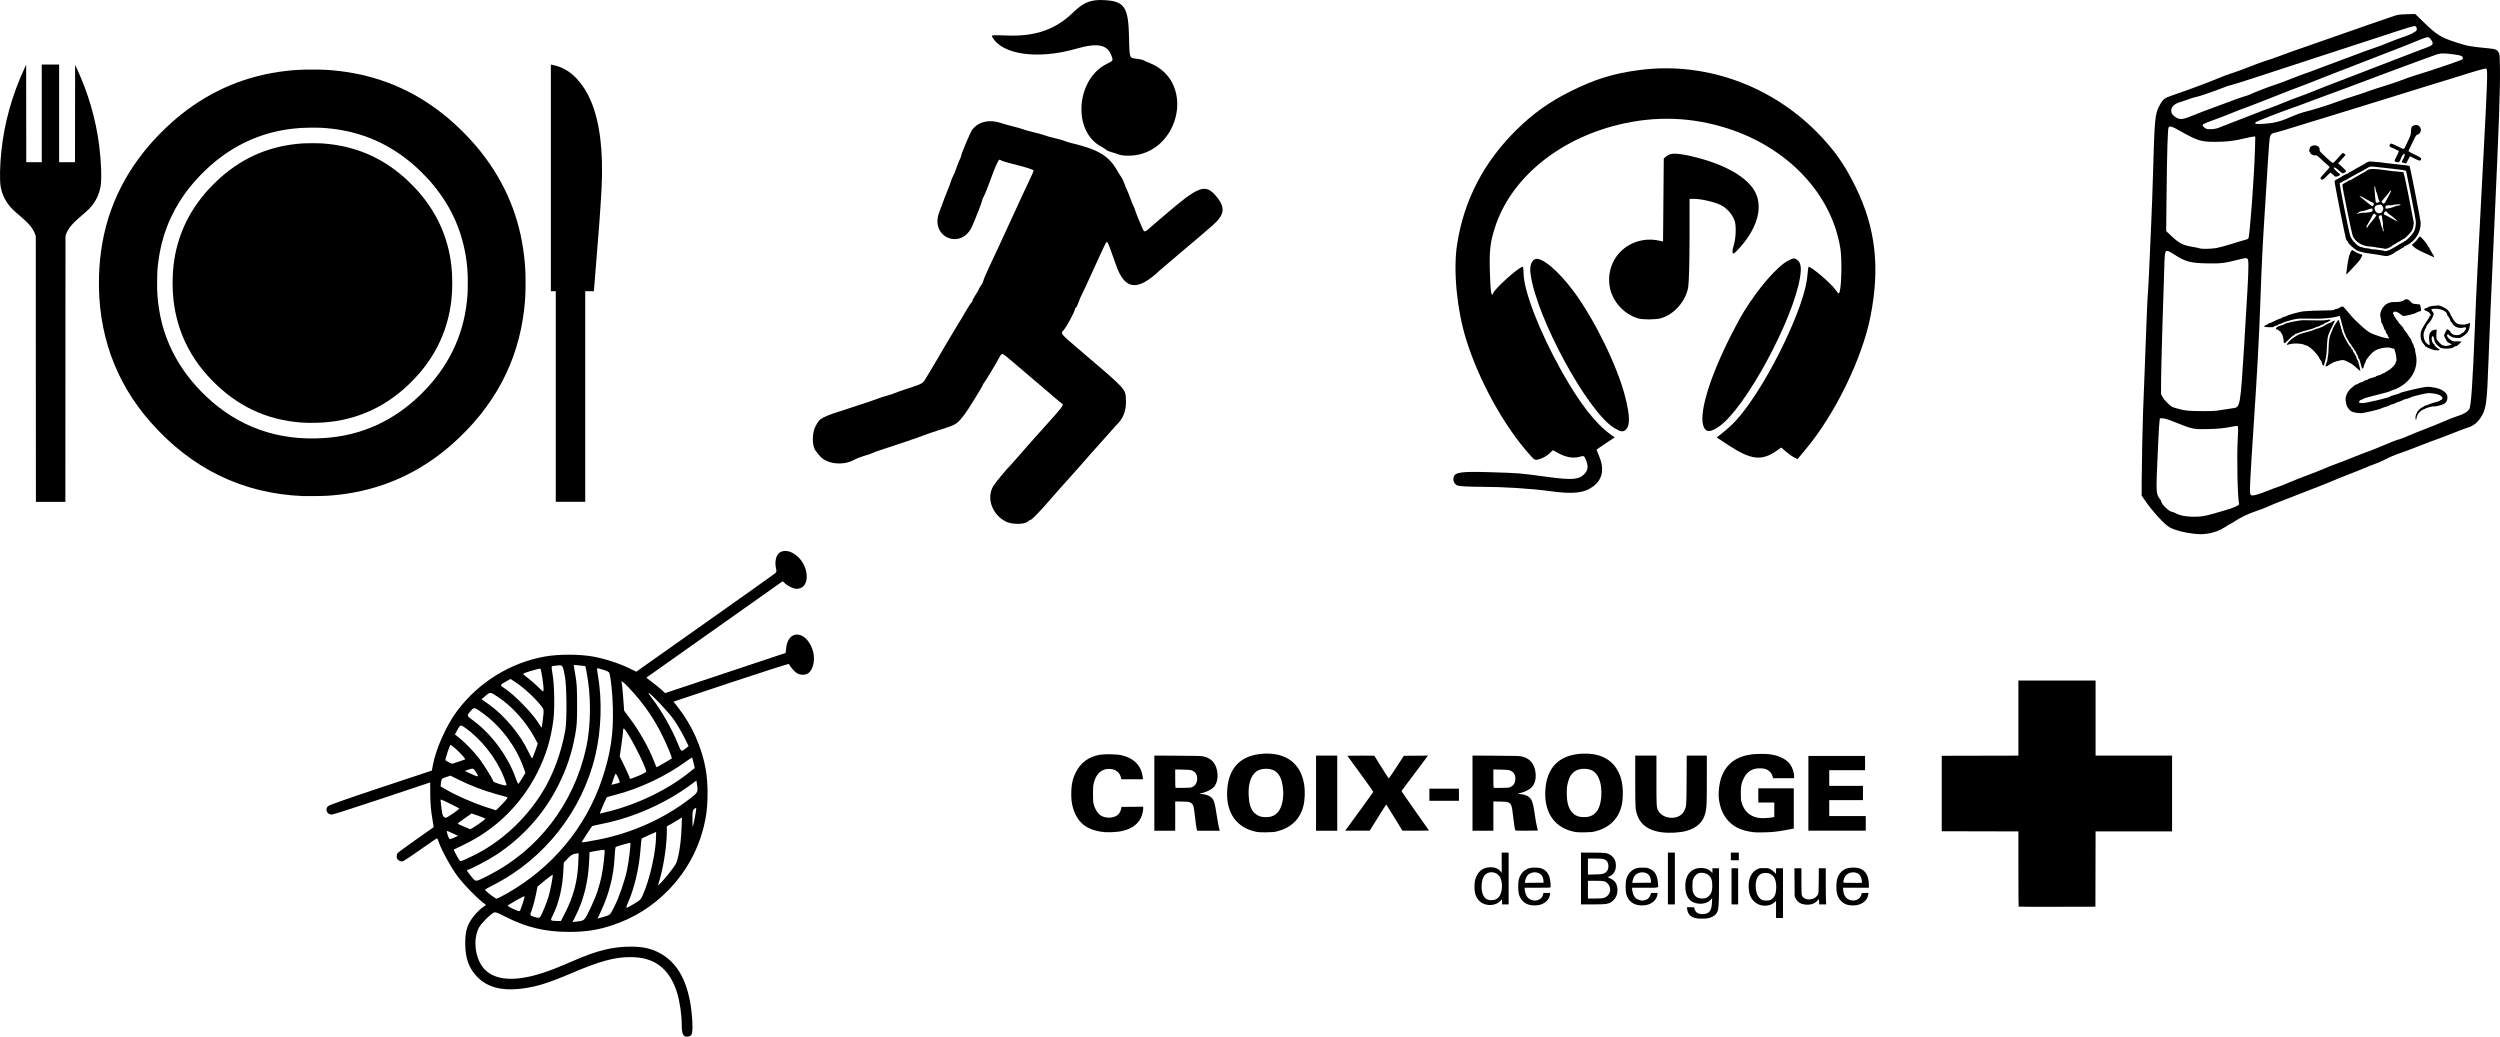 <?xml version="1.0" encoding="UTF-8" standalone="no"?>
<svg
   xmlns:dc="http://purl.org/dc/elements/1.1/"
   xmlns:cc="http://creativecommons.org/ns#"
   xmlns:rdf="http://www.w3.org/1999/02/22-rdf-syntax-ns#"
   xmlns:svg="http://www.w3.org/2000/svg"
   xmlns="http://www.w3.org/2000/svg"
   xmlns:sodipodi="http://sodipodi.sourceforge.net/DTD/sodipodi-0.dtd"
   xmlns:inkscape="http://www.inkscape.org/namespaces/inkscape"
   sodipodi:docname="assemblage_picto.svg"
   inkscape:version="1.0 (4035a4fb49, 2020-05-01)"
   id="svg5079"
   version="1.1"
   viewBox="0 0 597.385 247.719"
   height="247.719mm"
   width="597.385mm">
  <defs
     id="defs5073" />
  <sodipodi:namedview
     inkscape:window-maximized="1"
     inkscape:window-y="-8"
     inkscape:window-x="-8"
     inkscape:window-height="1017"
     inkscape:window-width="1920"
     showgrid="false"
     inkscape:document-rotation="0"
     inkscape:current-layer="layer1"
     inkscape:document-units="mm"
     inkscape:cy="879.40346"
     inkscape:cx="1044.5854"
     inkscape:zoom="0.35"
     inkscape:pageshadow="2"
     inkscape:pageopacity="0.0"
     borderopacity="1.0"
     bordercolor="#666666"
     pagecolor="#ffffff"
     id="base" />
  <g
     transform="translate(170.547,84.509)"
     id="layer1"
     inkscape:groupmode="layer"
     inkscape:label="Calque 1">
    <path
       style="fill:#000000;stroke-width:0.045"
       d="m -161.985,3.662 -0.013,-31.746 -0.139,-0.406 c -0.484,-1.414 -1.556,-2.702 -3.79,-4.556 -0.594,-0.493 -1.327,-1.148 -1.628,-1.456 -1.556,-1.59 -2.479,-3.367 -2.843,-5.476 -0.248,-1.434 -0.178,-5.034 0.162,-8.283 0.719,-6.89 2.529,-13.402 5.546,-19.944 l 0.392,-0.85 0.013,11.65 0.013,11.65 h 1.851 1.851 v -11.669 -11.669 h 2.076 2.076 v 11.669 11.669 h 1.896 1.896 l 0.013,-11.635 0.013,-11.635 0.437,0.948 c 2.757,5.981 4.501,11.998 5.318,18.346 0.48,3.729 0.632,8.022 0.343,9.696 -0.373,2.159 -1.293,3.953 -2.833,5.523 -0.282,0.287 -0.996,0.924 -1.588,1.417 -2.297,1.91 -3.364,3.189 -3.862,4.63 l -0.117,0.339 -0.013,31.768 -0.013,31.768 h -3.52 -3.52 z m 124.24,6.579 v -25.166 h -0.587 -0.587 v -27.08 -27.08 l 0.485,0.103 c 2.298,0.489 4.092,1.526 5.748,3.326 1.378,1.497 2.429,3.154 3.311,5.221 2.17,5.087 3.034,12.12 2.575,20.953 -0.237,4.554 -0.715,11.067 -1.513,20.575 -0.173,2.068 -0.315,3.81 -0.315,3.871 v 0.111 h -1.038 -1.038 v 25.166 25.166 h -3.521 -3.521 z M -98.279,34.024 C -112.645,33.397 -124.779,27.485 -134.591,16.336 c -8.488,-9.645 -12.649,-21.388 -12.302,-34.714 0.294,-11.295 3.802,-21.111 10.631,-29.748 2.539,-3.211 5.827,-6.502 9.092,-9.101 7.275,-5.791 15.702,-9.28 24.941,-10.328 2.288,-0.259 3.65,-0.331 6.297,-0.332 2.698,-7.12e-4 4.126,0.077 6.483,0.352 9.255,1.08 17.56,4.532 24.824,10.319 3.225,2.569 6.478,5.83 9.024,9.045 5.805,7.331 9.234,15.611 10.292,24.852 0.269,2.349 0.351,3.842 0.351,6.408 0,2.561 -0.082,4.06 -0.348,6.387 -1.442,12.594 -7.258,23.422 -17.334,32.272 -7.695,6.759 -16.704,10.775 -26.791,11.944 -2.188,0.254 -3.42,0.322 -6.071,0.336 -1.316,0.005 -2.565,0.005 -2.776,-0.004 z m 5.146,-13.855 c 9.06,-0.592 16.857,-4.163 23.442,-10.737 6.209,-6.198 9.786,-13.502 10.702,-21.851 0.188,-1.711 0.228,-2.538 0.225,-4.582 -0.004,-2.562 -0.129,-4.173 -0.495,-6.387 -1.108,-6.694 -3.916,-12.564 -8.534,-17.838 -0.857,-0.978 -2.757,-2.878 -3.74,-3.739 -5.761,-5.047 -12.251,-7.935 -19.772,-8.799 -1.784,-0.205 -3.085,-0.266 -5.124,-0.239 -1.842,0.024 -2.816,0.083 -4.288,0.257 -6.708,0.795 -12.689,3.293 -18.018,7.524 -2.739,2.175 -5.555,5.115 -7.557,7.892 -3.579,4.962 -5.72,10.463 -6.455,16.581 -0.204,1.697 -0.259,2.696 -0.262,4.748 -0.004,2.564 0.123,4.255 0.491,6.523 1.265,7.795 4.964,14.668 11.037,20.502 7.761,7.457 17.29,10.867 28.349,10.145 z m -5.304,-3.702 c -8.515,-0.624 -15.543,-3.965 -21.643,-10.289 -5.117,-5.305 -8.141,-11.63 -8.987,-18.801 -0.318,-2.694 -0.317,-5.905 0.002,-8.594 0.785,-6.606 3.415,-12.441 7.917,-17.566 0.813,-0.926 2.418,-2.531 3.344,-3.344 5.613,-4.931 11.95,-7.574 19.433,-8.106 1.06,-0.075 3.834,-0.075 4.898,3.47e-4 7.531,0.534 13.892,3.178 19.501,8.105 0.926,0.813 2.53,2.418 3.344,3.344 4.503,5.126 7.122,10.941 7.917,17.575 0.316,2.641 0.317,5.905 0.002,8.584 -0.777,6.597 -3.402,12.486 -7.806,17.514 -5.813,6.636 -12.976,10.487 -21.242,11.42 -2.031,0.229 -4.797,0.294 -6.681,0.156 z"
       id="path5071" />
    <path
       style="fill:#000000;stroke-width:0.25"
       d="m 69.739,40.083 c -3.283,-1.708 -4.634,-5.663 -2.903,-8.498 0.5,-0.818 3.477,-4.409 4.034,-4.866 0.084,-0.069 0.93,-1.023 1.881,-2.121 0.951,-1.098 2.173,-2.495 2.717,-3.104 0.544,-0.609 1.594,-1.788 2.333,-2.62 0.74,-0.832 1.754,-1.961 2.253,-2.51 2.882,-3.168 3.615,-4.149 3.26,-4.369 -0.196,-0.121 -0.864,-0.66 -1.486,-1.198 -1.155,-1 -7.712,-6.583 -9.738,-8.292 -0.618,-0.521 -1.531,-1.293 -2.029,-1.715 -1.165,-0.988 -1.258,-0.974 -1.917,0.292 -0.683,1.312 -3.174,5.443 -3.528,5.853 -0.143,0.166 -0.261,0.353 -0.261,0.417 0,0.273 -3.459,5.89 -4.398,7.141 -1.525,2.033 -2.076,2.45 -4.109,3.111 -4.082,1.328 -5.112,1.677 -5.59,1.891 -0.584,0.262 -7.996,2.785 -10.355,3.526 -0.892,0.28 -1.734,0.589 -1.871,0.688 -0.137,0.098 -0.979,0.389 -1.871,0.647 -0.892,0.257 -2.127,0.741 -2.745,1.075 -2.618,1.414 -6.547,0.911 -8.107,-1.038 -0.348,-0.435 -0.753,-0.937 -0.9,-1.115 -0.935,-1.135 -0.977,-4.241 -0.081,-5.927 1.1,-2.07 1.138,-2.09 8.589,-4.489 3.84,-1.237 5.144,-1.676 6.238,-2.101 0.618,-0.24 1.684,-0.582 2.37,-0.761 0.686,-0.178 1.36,-0.399 1.497,-0.492 0.137,-0.093 1.75,-0.661 3.585,-1.264 3.335,-1.096 3.335,-1.096 4.117,-2.425 0.43,-0.731 1.141,-1.913 1.581,-2.627 0.439,-0.714 1.086,-1.804 1.437,-2.421 0.83,-1.46 2.351,-4.038 3.254,-5.513 0.137,-0.224 0.508,-0.844 0.823,-1.377 0.316,-0.533 0.956,-1.587 1.422,-2.342 0.467,-0.755 1.091,-1.814 1.389,-2.355 0.297,-0.54 0.696,-1.138 0.886,-1.328 0.19,-0.19 0.345,-0.461 0.345,-0.603 0,-0.142 0.337,-0.757 0.749,-1.367 0.412,-0.61 0.749,-1.201 0.749,-1.312 0,-0.112 0.207,-0.471 0.461,-0.798 0.254,-0.327 0.534,-0.894 0.623,-1.26 0.089,-0.366 0.79,-1.994 1.558,-3.618 1.823,-3.857 2.642,-5.617 3.462,-7.444 0.724,-1.612 1.33,-2.927 2.705,-5.864 0.482,-1.029 1.18,-2.545 1.551,-3.368 0.371,-0.823 1.135,-2.451 1.696,-3.618 0.562,-1.166 1.026,-2.222 1.032,-2.345 0.011,-0.235 -1.879,-0.833 -5.229,-1.652 -1.098,-0.269 -2.191,-0.602 -2.429,-0.741 -0.608,-0.354 -0.59,-0.367 -1.153,0.808 -0.461,0.963 -0.923,2.145 -2.268,5.801 -0.252,0.686 -0.639,1.584 -0.858,1.996 -0.22,0.412 -0.4,0.865 -0.401,1.007 -0.002,0.262 -1.332,3.705 -2.312,5.98 -2.537,5.893 -10.164,2.83 -7.936,-3.188 1.407,-3.801 1.813,-4.864 2.118,-5.545 0.184,-0.412 0.473,-1.198 0.641,-1.747 0.169,-0.549 0.445,-1.223 0.615,-1.497 0.169,-0.274 0.507,-1.101 0.75,-1.837 0.243,-0.736 0.596,-1.634 0.785,-1.996 0.189,-0.362 0.344,-0.746 0.345,-0.853 0.004,-0.533 2.161,-5.643 2.664,-6.314 1.436,-1.912 4.01,-2.533 6.764,-1.631 0.785,0.257 2.213,0.661 3.173,0.899 0.961,0.237 1.971,0.529 2.246,0.648 0.274,0.119 1.453,0.448 2.62,0.731 1.166,0.283 2.345,0.615 2.62,0.737 0.274,0.122 1.341,0.418 2.37,0.656 1.029,0.238 2.04,0.527 2.246,0.641 0.206,0.114 1.048,0.37 1.871,0.569 6.278,1.516 8.723,3.001 10.733,6.52 0.387,0.678 0.838,1.4 1.002,1.606 0.164,0.206 0.501,0.936 0.749,1.622 0.248,0.686 0.526,1.36 0.617,1.497 0.091,0.137 0.427,0.979 0.746,1.871 0.319,0.892 0.66,1.734 0.757,1.871 0.097,0.137 0.319,0.699 0.493,1.248 0.174,0.549 0.518,1.447 0.765,1.996 0.247,0.549 0.619,1.419 0.826,1.934 0.46,1.141 0.601,1.151 1.736,0.125 0.493,-0.446 1.367,-1.204 1.942,-1.684 0.575,-0.48 1.393,-1.173 1.817,-1.538 7.894,-6.803 9.568,-7.444 12.036,-4.606 2.469,2.839 2.265,4.593 -0.847,7.278 -1.064,0.918 -2.496,2.153 -3.182,2.744 -0.686,0.591 -2.932,2.486 -4.99,4.212 -2.058,1.726 -4.023,3.402 -4.367,3.726 -5.312,5.012 -8.307,4.627 -10.394,-1.337 -1.294,-3.697 -1.732,-4.872 -1.975,-5.298 -0.3,-0.526 -0.136,-0.835 -3.605,6.795 -1.404,3.088 -2.634,5.726 -2.734,5.864 -0.1,0.137 -0.388,0.839 -0.642,1.559 -0.253,0.72 -0.551,1.31 -0.661,1.31 -0.11,0 -0.2,0.14 -0.201,0.312 -9.43e-4,0.531 -2.007,4.267 -2.668,4.968 -0.817,0.867 -0.851,0.823 3.292,4.357 12.012,10.244 11.417,9.602 11.564,12.487 0.124,2.439 -0.705,4.491 -2.453,6.072 -0.076,0.069 -0.866,0.962 -1.755,1.985 -0.889,1.023 -1.898,2.15 -2.241,2.505 -0.343,0.355 -1.241,1.36 -1.996,2.233 -0.755,0.873 -1.541,1.772 -1.747,1.997 -0.206,0.225 -1.212,1.359 -2.236,2.52 -1.024,1.161 -2.428,2.729 -3.119,3.486 -0.691,0.756 -1.818,2.035 -2.505,2.842 -2.058,2.419 -4.432,4.89 -4.7,4.89 -0.138,0 -0.456,0.185 -0.706,0.412 -0.832,0.753 -3.838,0.74 -5.304,-0.023 z m 28.426,-87.414 c -0.549,-0.038 -1.223,-0.174 -1.497,-0.301 -0.274,-0.128 -0.971,-0.352 -1.548,-0.499 -0.577,-0.147 -1.2,-0.417 -1.385,-0.602 -0.184,-0.184 -0.683,-0.515 -1.109,-0.735 -6.942,-3.59 -6.113,-16.101 1.312,-19.786 1.512,-0.75 1.512,-0.75 1.166,-1.786 -0.943,-2.828 -3.281,-3.324 -8.546,-1.811 -9.14,2.626 -17.69,1.416 -20.006,-2.831 -0.251,-0.46 -0.136,-0.471 3.774,-0.335 6.547,0.227 11.423,-1.49 15.487,-5.454 2.585,-2.522 4.349,-3.212 7.667,-3.003 4.711,0.298 5.615,1.699 5.76,8.922 0.098,4.895 0.098,4.895 1.566,5.048 0.808,0.084 1.666,0.265 1.908,0.401 0.242,0.136 0.855,0.41 1.362,0.609 11.78,4.626 6.866,23.047 -5.912,22.162 z"
       id="path2701" />
    <path
       style="fill:#000000;stroke-width:0.197"
       d="m -6.978,163.065 c -0.487,-0.325 -0.671,-1.099 -0.671,-2.822 0,-2.305 -0.474,-5.514 -1.118,-7.571 -1.802,-5.751 -5.386,-8.483 -11.124,-8.479 -3.813,0.003 -7.3,0.952 -14.02,3.815 -6.007,2.559 -8.796,3.395 -12.66,3.791 -4.276,0.439 -7.586,-0.497 -9.854,-2.787 -2.069,-2.089 -2.952,-4.515 -2.953,-8.11 -8.02e-4,-3.084 0.512,-4.634 2.227,-6.728 0.483,-0.59 1.295,-1.382 1.804,-1.76 l 0.926,-0.688 -0.754,-0.588 c -1.667,-1.301 -4.535,-4.272 -6.012,-6.23 -1.544,-2.047 -4.023,-6.568 -4.531,-8.265 -0.135,-0.45 -0.323,-0.818 -0.419,-0.818 -0.096,0 -1.881,1.215 -3.967,2.7 -2.086,1.485 -3.993,2.739 -4.237,2.787 -0.672,0.132 -1.432,-0.457 -1.432,-1.11 0,-0.303 0.111,-0.689 0.247,-0.859 0.136,-0.17 2.113,-1.623 4.394,-3.229 2.281,-1.606 4.17,-2.936 4.198,-2.956 0.028,-0.02 -0.133,-1.094 -0.358,-2.387 -0.277,-1.59 -0.418,-3.317 -0.436,-5.334 l -0.027,-2.982 -11.463,3.83 c -6.305,2.106 -11.708,3.84 -12.007,3.852 -1.116,0.045 -1.71,-1.14 -0.987,-1.971 0.236,-0.271 4.225,-1.686 12.604,-4.47 l 12.259,-4.073 0.244,-1.322 c 0.71,-3.851 3.243,-9.521 5.757,-12.885 5.144,-6.882 12.73,-11.581 21.083,-13.057 3.231,-0.571 8.115,-0.567 11.375,0.008 2.756,0.487 6.253,1.612 8.681,2.792 l 1.72,0.837 0.533,-0.389 c 0.293,-0.214 7.686,-5.437 16.428,-11.608 8.743,-6.171 16.054,-11.368 16.247,-11.549 0.31,-0.291 0.326,-0.451 0.13,-1.363 -0.277,-1.289 0.028,-2.753 0.705,-3.39 0.731,-0.687 1.987,-0.739 3.183,-0.133 1.751,0.887 3.018,2.639 3.399,4.699 0.427,2.309 -0.536,3.928 -2.337,3.928 -0.72,0 -2.06,-0.634 -2.796,-1.323 L 16.481,54.379 0.22,65.875 C -8.724,72.197 -16.062,77.387 -16.088,77.408 c -0.026,0.021 0.52,0.454 1.213,0.963 0.693,0.509 1.712,1.332 2.266,1.83 l 1.006,0.905 14.393,-4.796 14.393,-4.796 0.121,-1.153 c 0.462,-4.416 4.565,-4.3 6.24,0.176 0.797,2.131 0.394,4.758 -0.884,5.763 -0.697,0.548 -1.943,0.566 -2.806,0.04 -0.559,-0.341 -1.698,-1.675 -1.87,-2.191 -0.034,-0.102 -6.255,1.881 -13.826,4.406 l -13.764,4.591 1.007,1.284 c 3.392,4.324 5.748,9.576 6.692,14.922 0.575,3.255 0.579,8.145 0.011,11.362 -1.178,6.667 -4.201,12.59 -8.893,17.426 -3.802,3.919 -8.2,6.682 -13.408,8.423 -3.48,1.164 -6.356,1.608 -10.406,1.608 -5.645,0 -10.174,-1.079 -15.127,-3.605 -2.021,-1.031 -2.45,-1.183 -2.836,-1.007 -0.809,0.369 -2.975,2.552 -3.514,3.542 -1.583,2.908 -0.904,7.784 1.406,10.094 2.998,2.998 8.703,2.906 16.713,-0.267 1.195,-0.473 3.286,-1.348 4.648,-1.944 5.372,-2.35 9.201,-3.29 13.398,-3.29 3.002,0 4.854,0.402 6.968,1.513 4.331,2.276 6.866,6.957 7.653,14.128 0.338,3.082 0.281,5.164 -0.151,5.555 -0.374,0.339 -1.156,0.428 -1.535,0.176 z M -30.87,135.112 c 0.579,-0.662 2.399,-4.565 3.077,-6.598 0.335,-1.004 0.779,-2.648 0.988,-3.653 0.413,-1.988 0.867,-5.991 0.71,-6.246 -0.054,-0.087 -0.879,-0.011 -1.834,0.169 l -1.736,0.327 -0.133,2.652 c -0.226,4.513 -1.315,8.824 -3.152,12.48 l -0.788,1.568 1.247,-0.135 c 0.922,-0.1 1.345,-0.246 1.622,-0.564 z m -4.64,-1.497 c 1.944,-3.784 2.955,-7.545 3.125,-11.626 l 0.11,-2.623 -0.83,0.133 c -0.652,0.104 -1.033,0.345 -1.777,1.125 l -0.947,0.993 -0.123,2.294 c -0.205,3.803 -1.103,7.51 -2.485,10.247 -0.676,1.34 -0.654,1.374 0.904,1.398 l 1.018,0.016 z m -5.025,-0.985 c 0.373,-0.873 0.858,-2.189 1.076,-2.926 0.368,-1.24 1.006,-4.489 1.006,-5.122 0,-0.151 -0.822,0.409 -1.827,1.244 l -1.827,1.519 -0.421,2.089 c -0.232,1.149 -0.645,2.695 -0.918,3.435 -0.548,1.485 -0.609,1.362 0.892,1.805 1.012,0.299 1.018,0.293 2.019,-2.046 z m 14.818,1.768 c 0.978,-0.318 0.996,-0.339 2.003,-2.344 1.156,-2.304 2.42,-5.972 3.007,-8.725 0.412,-1.934 0.934,-6.266 0.775,-6.425 -0.087,-0.087 -3.157,0.775 -3.488,0.98 -0.091,0.056 -0.215,1.193 -0.277,2.527 -0.197,4.248 -1.299,8.648 -3.167,12.646 l -0.899,1.924 0.53,-0.131 c 0.291,-0.072 0.974,-0.275 1.517,-0.452 z m -19.93,-3.023 c 0.282,-0.842 0.484,-1.609 0.447,-1.705 -0.052,-0.139 -2.032,0.934 -3.916,2.123 -0.228,0.144 0.045,0.347 1.183,0.88 1.053,0.494 1.522,0.627 1.626,0.463 0.081,-0.127 0.377,-0.919 0.66,-1.761 z m 26.597,0.099 c 1.44,-0.851 1.632,-1.038 2.074,-2.024 1.701,-3.795 3.197,-10.448 3.204,-14.249 l 0.002,-0.92 -1.686,0.747 c -0.927,0.411 -1.72,0.781 -1.762,0.823 -0.042,0.042 -0.175,1.319 -0.296,2.839 -0.34,4.279 -1.47,9.092 -2.885,12.291 -0.492,1.111 -0.572,1.431 -0.359,1.431 0.067,0 0.835,-0.422 1.708,-0.938 z m -30.601,-2.352 c 11.028,-6.189 19.161,-15.952 23.038,-27.656 1.987,-5.997 2.683,-10.69 2.511,-16.938 -0.093,-3.382 -0.465,-7.019 -0.844,-8.242 -0.069,-0.221 -0.597,-0.493 -1.486,-0.763 -0.759,-0.231 -1.411,-0.387 -1.45,-0.347 -0.038,0.039 0.049,0.753 0.195,1.585 1.057,6.051 0.836,13.157 -0.598,19.221 -3.142,13.284 -12.191,24.798 -24.336,30.962 -1.113,0.565 -2.023,1.091 -2.024,1.17 -0.001,0.223 2.435,2.113 2.734,2.121 0.147,0.004 1.163,-0.497 2.259,-1.112 z m 38.778,-4.707 c 0.703,-0.869 1.492,-1.941 1.754,-2.382 0.648,-1.09 1.27,-4.768 1.416,-8.369 l 0.115,-2.852 -0.672,0.437 c -0.37,0.24 -1.183,0.722 -1.808,1.072 l -1.135,0.635 -0.005,1.287 c -0.012,3.101 -0.681,7.747 -1.571,10.919 l -0.547,1.947 0.588,-0.556 c 0.323,-0.306 1.163,-1.267 1.865,-2.136 z m -42.942,0.262 c 11.9,-6.036 20.369,-17.096 23.331,-30.473 1.188,-5.365 1.217,-12.609 0.072,-18.271 l -0.258,-1.278 -1.355,-0.151 c -0.745,-0.083 -1.38,-0.126 -1.41,-0.095 -0.03,0.031 0.132,1.076 0.361,2.323 0.346,1.884 0.418,3.068 0.427,7.006 0.009,4.122 -0.049,5.073 -0.448,7.306 -0.772,4.317 -1.987,7.971 -3.99,11.998 -3.36,6.756 -8.465,12.492 -14.848,16.684 -1.911,1.255 -6.335,3.594 -6.809,3.599 -0.411,0.006 -0.29,0.248 0.767,1.539 1.189,1.451 0.902,1.464 4.16,-0.188 z m -3.891,-4.61 c 6.571,-3.141 12.505,-8.508 16.59,-15.003 2.696,-4.287 4.661,-9.534 5.656,-15.106 0.409,-2.287 0.348,-10.446 -0.095,-12.791 -0.535,-2.833 -0.485,-2.761 -1.845,-2.655 -0.634,0.049 -1.215,0.147 -1.292,0.217 -0.077,0.07 -0.007,0.838 0.156,1.705 0.473,2.52 0.58,8.434 0.205,11.254 -0.605,4.539 -1.764,8.323 -3.779,12.341 -3.827,7.628 -9.983,13.68 -17.615,17.319 -1.279,0.61 -2.356,1.133 -2.395,1.164 -0.071,0.055 1.059,2.141 1.4,2.584 0.223,0.291 0.333,0.253 3.015,-1.029 z m 30.212,-3.956 c 7.937,-1.563 15.589,-4.985 21.732,-9.719 2.038,-1.57 2.07,-1.638 1.738,-3.646 l -0.122,-0.739 -0.814,0.613 c -6.229,4.696 -13.933,8.158 -21.609,9.711 -1.337,0.27 -2.457,0.523 -2.489,0.562 -0.267,0.325 -2.485,3.732 -2.485,3.816 0,0.142 1.146,-0.027 4.048,-0.598 z m -34.47,-0.493 0.875,-0.397 -1.239,-0.586 c -0.681,-0.322 -1.311,-0.586 -1.4,-0.586 -0.089,0 -0.019,0.444 0.154,0.987 0.174,0.543 0.41,0.985 0.525,0.983 0.115,-0.002 0.603,-0.183 1.085,-0.401 z m 5.737,-3.179 c 0.989,-0.668 1.727,-1.276 1.641,-1.351 -0.087,-0.075 -0.857,-0.379 -1.712,-0.676 l -1.555,-0.54 -1.308,0.911 c -1.843,1.283 -2.125,1.523 -1.901,1.619 0.109,0.046 0.775,0.341 1.481,0.654 0.706,0.314 1.345,0.577 1.42,0.584 0.075,0.007 0.945,-0.532 1.934,-1.201 z m 51.725,-1.628 c 0.228,-1.184 0.37,-2.197 0.314,-2.253 -0.056,-0.056 -0.279,0.06 -0.497,0.257 -0.346,0.313 -0.396,0.607 -0.396,2.335 0,1.087 0.037,1.94 0.082,1.895 0.045,-0.045 0.269,-1.051 0.497,-2.234 z m -57.756,-0.958 c 0.817,-0.57 1.482,-1.081 1.478,-1.135 -0.008,-0.12 -4.164,-2.174 -4.395,-2.173 -0.09,5.8e-4 -0.118,0.245 -0.061,0.544 0.056,0.299 0.159,1.144 0.229,1.878 0.125,1.319 0.436,1.923 0.99,1.923 0.151,0 0.943,-0.467 1.76,-1.037 z m 37.466,-0.53 c 6.966,-1.806 13.843,-5.169 18.948,-9.265 l 1.311,-1.052 -0.281,-1.207 c -0.155,-0.664 -0.313,-1.239 -0.352,-1.278 -0.039,-0.039 -0.68,0.372 -1.425,0.914 -4.83,3.513 -10.955,6.418 -16.73,7.935 -1.18,0.31 -2.167,0.59 -2.193,0.623 -0.279,0.352 -1.812,3.909 -1.684,3.909 0.094,0 1.177,-0.261 2.406,-0.58 z m -25.705,-1.734 c 1.356,-1.452 1.401,-1.53 0.957,-1.662 -0.256,-0.076 -1.487,-0.422 -2.736,-0.767 -2.718,-0.752 -6.11,-2.063 -8.721,-3.371 l -1.909,-0.956 -0.954,0.316 c -1.189,0.394 -1.178,0.383 -1.306,1.401 l -0.105,0.841 1.413,0.829 c 2.173,1.274 6.218,3.062 9.088,4.016 1.426,0.474 2.651,0.865 2.721,0.87 0.071,0.005 0.769,-0.678 1.551,-1.515 z m 0.986,-4.601 c 0,-0.11 -0.311,-0.971 -0.69,-1.913 -1.841,-4.566 -5.416,-9.061 -9.406,-11.826 -0.896,-0.621 -0.975,-0.581 -1.772,0.876 l -0.469,0.858 0.788,0.618 c 1.586,1.244 3.721,3.436 5.032,5.169 1.216,1.606 3.358,5.092 3.358,5.464 0,0.16 2.24,0.904 2.814,0.935 0.19,0.01 0.346,-0.072 0.346,-0.182 z m 26.509,-0.323 c 0.299,-0.065 0.543,-0.185 0.543,-0.265 0,-0.391 -0.868,-2.172 -0.992,-2.035 -0.078,0.087 -0.328,0.722 -0.557,1.413 l -0.415,1.256 0.439,-0.125 c 0.241,-0.069 0.683,-0.178 0.982,-0.244 z m -22.783,-1.184 0.786,-1.313 -0.504,-1.403 c -1.756,-4.888 -5.265,-9.589 -9.486,-12.71 -2.123,-1.57 -2.288,-1.615 -2.965,-0.817 -1.145,1.35 -1.192,1.181 0.722,2.61 4.233,3.161 8.176,8.57 9.923,13.612 0.254,0.733 0.524,1.333 0.6,1.333 0.076,0 0.492,-0.591 0.924,-1.313 z m 27.818,-0.611 c 1.015,-0.413 1.826,-0.859 1.827,-1.005 5.75e-4,-1.225 -4.738,-10.297 -5.381,-10.301 -0.081,-5.8e-4 -0.149,0.288 -0.149,0.641 -5.76e-4,0.353 -0.179,1.853 -0.396,3.333 l -0.395,2.691 1.185,2.443 c 0.652,1.343 1.186,2.554 1.186,2.689 0.001,0.353 0.1,0.331 2.124,-0.492 z M -56.531,100.46 c -0.859,-1.454 -0.875,-1.463 -1.968,-1.09 l -0.984,0.336 1.382,0.647 c 1.758,0.823 2.003,0.839 1.57,0.106 z m 44.68,-2.632 c 0.954,-0.559 1.769,-1.045 1.811,-1.081 0.161,-0.136 -0.853,-2.644 -2.145,-5.308 -2.057,-4.238 -4.622,-7.93 -7.989,-11.502 -1.459,-1.547 -2.073,-1.996 -1.816,-1.327 0.064,0.166 0.221,1.744 0.35,3.505 l 0.234,3.202 1.34,1.795 c 2.399,3.214 4.506,6.953 5.804,10.3 0.305,0.787 0.583,1.432 0.617,1.432 0.034,0 0.842,-0.457 1.795,-1.016 z m -49.014,-0.364 c 0.76,-0.248 1.412,-0.475 1.448,-0.506 0.26,-0.219 -3.008,-3.446 -3.49,-3.446 -0.174,0 -1.335,3.504 -1.202,3.627 0.332,0.307 1.504,0.902 1.665,0.845 0.109,-0.039 0.819,-0.273 1.58,-0.521 z m 18.23,-2.588 0.594,-1.697 -0.786,-1.448 c -2.051,-3.779 -5.31,-7.419 -8.623,-9.629 -2.024,-1.35 -1.921,-1.345 -3.267,-0.175 l -0.762,0.662 1.65,1.149 c 3.716,2.588 7.622,7.247 9.549,11.391 0.434,0.934 0.848,1.641 0.92,1.571 0.071,-0.07 0.397,-0.891 0.724,-1.824 z m 36.057,-0.632 0.578,-0.473 -1.126,-2.252 c -0.619,-1.238 -1.723,-3.096 -2.453,-4.128 -1.271,-1.796 -5.543,-6.319 -5.969,-6.319 -0.112,0 0.231,0.555 0.762,1.234 2.229,2.848 4.744,7.256 6.249,10.952 0.808,1.984 0.765,1.962 1.959,0.985 z M -40.718,86.453 c 0.132,-1.352 0.11,-1.47 -0.386,-2.12 -1.558,-2.042 -4.383,-4.642 -6.512,-5.993 l -0.961,-0.609 -0.911,0.522 c -1.766,1.013 -1.754,0.87 -0.168,1.945 2.017,1.367 5.941,5.343 7.363,7.461 l 1.174,1.749 0.131,-0.761 c 0.072,-0.419 0.193,-1.406 0.27,-2.193 z m -0.202,-8.797 c -0.178,-1.216 -0.391,-2.281 -0.475,-2.366 -0.157,-0.16 -4.167,1.023 -4.167,1.229 0,0.063 0.6,0.575 1.333,1.137 0.733,0.562 1.822,1.52 2.419,2.13 1.05,1.072 1.088,1.092 1.149,0.596 0.035,-0.282 -0.082,-1.508 -0.259,-2.725 z"
       id="path3300" />
    <path
       style="fill:#000000;stroke-width:0.083"
       d="m 234.83,134.921 c -1.334,-0.222 -2.068,-0.94 -2.215,-2.17 l -0.057,-0.478 h 0.882 c 0.859,0 0.882,0.005 0.884,0.187 0.003,0.302 0.286,0.841 0.566,1.076 0.46,0.387 1.457,0.504 2.263,0.265 0.939,-0.278 1.31,-1.019 1.389,-2.774 l 0.043,-0.955 -0.24,0.291 c -0.315,0.381 -0.419,0.465 -0.865,0.698 -1.288,0.673 -3.299,0.426 -4.216,-0.519 -0.747,-0.77 -1.099,-1.837 -1.099,-3.336 0,-1.474 0.382,-2.565 1.167,-3.33 0.743,-0.723 1.691,-1.04 2.908,-0.971 0.869,0.049 1.52,0.314 2.05,0.832 l 0.353,0.345 v -0.557 -0.557 h 0.789 0.789 l -0.004,3.552 c -0.004,4.486 -0.081,6.036 -0.328,6.693 -0.1,0.265 -0.321,0.628 -0.491,0.807 -0.385,0.405 -1.21,0.795 -1.919,0.908 -0.638,0.102 -2.018,0.099 -2.649,-0.006 z m 2.247,-4.853 c 0.443,-0.151 0.994,-0.668 1.228,-1.152 0.377,-0.78 0.418,-2.511 0.08,-3.414 -0.411,-1.098 -1.77,-1.71 -3.026,-1.362 -0.47,0.13 -1.049,0.739 -1.294,1.361 -0.173,0.44 -0.196,0.635 -0.196,1.662 0,1.497 0.173,1.991 0.929,2.646 0.437,0.379 1.554,0.506 2.279,0.259 z m 16.769,2.728 v -2.052 l -0.312,0.302 c -0.697,0.675 -1.792,0.984 -2.913,0.82 -0.871,-0.127 -1.533,-0.465 -2.124,-1.084 -0.767,-0.804 -1.102,-1.7 -1.182,-3.162 -0.117,-2.135 0.615,-3.727 2.033,-4.425 0.529,-0.26 0.582,-0.269 1.587,-0.268 0.974,8.9e-4 1.071,0.016 1.526,0.238 0.267,0.131 0.688,0.443 0.935,0.694 l 0.449,0.456 v -0.674 -0.674 h 0.831 0.831 v 5.941 5.941 h -0.831 -0.831 z M 252.383,130.593 c 0.468,-0.139 1.065,-0.748 1.242,-1.267 0.227,-0.667 0.328,-1.78 0.233,-2.562 -0.161,-1.317 -0.573,-2.032 -1.405,-2.441 -0.405,-0.199 -0.575,-0.233 -1.141,-0.229 -0.752,0.005 -1.142,0.159 -1.595,0.632 -0.79,0.825 -0.979,2.784 -0.421,4.39 0.218,0.628 0.835,1.32 1.31,1.47 0.4,0.126 1.363,0.13 1.777,0.006 z m 59.43,1.542 c -0.031,-0.031 -0.056,-4.087 -0.056,-9.015 v -8.959 l -9.16,-0.021 -9.16,-0.021 v -9.015 -9.015 l 9.16,-0.021 9.16,-0.021 v -8.973 -8.973 h 9.222 9.222 v 8.973 8.973 h 9.139 9.139 v 9.056 9.056 h -9.139 -9.139 l -0.021,8.994 -0.021,8.994 -9.146,0.021 c -5.03,0.012 -9.171,-0.004 -9.202,-0.035 z m -116.625,-0.372 c -1.382,-0.228 -2.342,-1.124 -2.795,-2.609 -0.192,-0.63 -0.216,-2.742 -0.039,-3.445 0.274,-1.084 0.962,-2.022 1.818,-2.473 0.685,-0.361 1.253,-0.463 2.359,-0.42 0.844,0.032 1.009,0.065 1.498,0.293 1.242,0.581 1.788,1.575 1.932,3.52 0.029,0.392 0.029,0.775 -8.3e-4,0.852 -0.049,0.127 -0.325,0.14 -3.119,0.14 h -3.065 v 0.254 c 0,0.472 0.257,1.388 0.494,1.762 0.304,0.479 0.682,0.76 1.245,0.926 0.563,0.166 0.858,0.167 1.399,0.005 0.695,-0.207 1.146,-0.701 1.303,-1.431 l 0.058,-0.27 h 0.794 0.794 l -0.048,0.409 c -0.143,1.21 -1.297,2.263 -2.735,2.496 -0.612,0.099 -1.256,0.096 -1.893,-0.01 z m 3.091,-5.763 c -0.068,-1.163 -0.621,-1.835 -1.674,-2.035 -0.794,-0.151 -1.759,0.193 -2.212,0.788 -0.229,0.3 -0.535,1.161 -0.535,1.505 v 0.202 l 2.223,-0.022 2.223,-0.022 z m 22.586,5.763 c -0.961,-0.159 -1.769,-0.672 -2.265,-1.439 -0.541,-0.836 -0.689,-1.46 -0.688,-2.911 8.2e-4,-1.38 0.09,-1.881 0.474,-2.648 0.48,-0.96 1.367,-1.655 2.402,-1.882 0.289,-0.063 0.834,-0.088 1.427,-0.066 0.905,0.035 0.996,0.054 1.586,0.346 1.175,0.581 1.681,1.53 1.835,3.44 0.091,1.13 0.435,1.018 -3.119,1.018 h -3.069 l 0.001,0.228 c 0.003,0.446 0.246,1.374 0.453,1.727 0.116,0.197 0.345,0.469 0.509,0.605 0.31,0.255 1.062,0.513 1.498,0.513 0.404,0 1.082,-0.236 1.368,-0.476 0.267,-0.225 0.654,-0.937 0.656,-1.206 8.3e-4,-0.128 0.095,-0.145 0.802,-0.145 h 0.801 l -0.048,0.409 c -0.143,1.21 -1.297,2.263 -2.735,2.496 -0.612,0.099 -1.256,0.096 -1.889,-0.008 z m 3.09,-5.763 c -0.066,-1.26 -0.827,-2.047 -1.992,-2.057 -1.126,-0.011 -1.952,0.563 -2.264,1.574 -0.092,0.298 -0.168,0.633 -0.168,0.743 v 0.2 l 2.223,-0.022 2.223,-0.022 z m 47.266,5.764 c -1.345,-0.223 -2.415,-1.249 -2.784,-2.668 -0.285,-1.095 -0.231,-2.879 0.116,-3.866 0.354,-1.006 1.129,-1.822 2.092,-2.198 0.617,-0.241 2.149,-0.303 2.879,-0.116 1.658,0.425 2.493,1.779 2.503,4.06 l 0.003,0.644 h -3.085 -3.085 l 0.04,0.628 c 0.055,0.862 0.437,1.627 1.001,2.005 0.929,0.622 2.209,0.536 2.902,-0.194 0.247,-0.26 0.482,-0.759 0.482,-1.023 0,-0.159 0.051,-0.169 0.837,-0.169 h 0.837 l -0.055,0.27 c -0.131,0.642 -0.22,0.884 -0.462,1.25 -0.762,1.15 -2.391,1.682 -4.222,1.378 z m 3.117,-5.819 c -0.133,-1.268 -0.821,-1.971 -1.96,-2.002 -1.283,-0.035 -2.167,0.702 -2.411,2.008 -0.039,0.208 -0.053,0.407 -0.031,0.442 0.022,0.035 1.033,0.064 2.248,0.064 h 2.209 z m -89.702,5.716 c -1.367,-0.297 -2.318,-1.251 -2.705,-2.712 -0.19,-0.719 -0.193,-2.321 -0.005,-3.108 0.478,-1.998 1.811,-3.124 3.7,-3.124 1.074,0 1.925,0.366 2.432,1.047 l 0.233,0.312 v -2.424 -2.424 h 0.831 0.831 v 6.19 6.19 h -0.789 -0.789 v -0.633 -0.633 l -0.395,0.42 c -0.766,0.816 -2.088,1.171 -3.344,0.898 z m 2.285,-1.278 c 0.183,-0.095 0.452,-0.297 0.598,-0.45 1.031,-1.077 1.142,-3.861 0.202,-5.103 -0.879,-1.163 -2.721,-1.231 -3.56,-0.13 -0.366,0.48 -0.609,1.305 -0.665,2.261 -0.058,0.993 0.071,1.789 0.399,2.466 0.417,0.859 1.028,1.201 2.069,1.156 0.427,-0.018 0.728,-0.081 0.955,-0.2 z m 73.591,1.216 c -0.912,-0.152 -1.629,-0.683 -2.006,-1.486 l -0.215,-0.457 -0.024,-3.344 -0.024,-3.344 h 0.834 0.834 v 3.044 c 0,2.083 0.031,3.146 0.097,3.368 0.281,0.938 1.615,1.319 2.811,0.803 0.456,-0.197 0.788,-0.502 1.025,-0.942 0.173,-0.32 0.18,-0.442 0.204,-3.303 l 0.025,-2.97 h 0.827 0.827 v 3.56 c 0,1.958 0.024,3.902 0.054,4.32 l 0.054,0.761 h -0.843 -0.843 v -0.279 c 0,-0.154 -0.023,-0.449 -0.052,-0.658 l -0.052,-0.378 -0.263,0.346 c -0.638,0.839 -1.854,1.196 -3.27,0.96 z m -53.277,-6.181 v -6.19 l 2.638,6.7e-4 c 1.451,3.3e-4 2.876,0.039 3.167,0.086 1.07,0.174 1.99,0.883 2.345,1.808 0.273,0.71 0.263,1.809 -0.021,2.43 -0.29,0.634 -0.657,1.024 -1.235,1.313 l -0.491,0.245 0.607,0.288 c 1.131,0.537 1.621,1.274 1.694,2.547 0.068,1.194 -0.332,2.178 -1.164,2.86 -0.865,0.709 -1.401,0.795 -4.943,0.799 l -2.596,0.003 z m 5.437,4.637 c 0.902,-0.252 1.543,-1.083 1.543,-1.999 0,-0.503 -0.252,-1.107 -0.613,-1.469 -0.564,-0.564 -0.865,-0.628 -2.932,-0.628 h -1.772 v 2.119 2.119 h 1.635 c 1.284,0 1.744,-0.03 2.139,-0.141 z m -0.091,-5.798 c 0.855,-0.314 1.273,-0.994 1.201,-1.954 -0.066,-0.875 -0.493,-1.387 -1.312,-1.573 -0.206,-0.047 -1.094,-0.086 -1.973,-0.087 l -1.599,-0.001 v 1.92 1.92 l 1.641,-0.038 c 1.295,-0.03 1.726,-0.069 2.043,-0.185 z m 15.426,1.161 v -6.19 h 0.831 0.831 v 6.19 6.19 h -0.831 -0.831 z m 15.205,1.869 v -4.32 h 0.789 0.789 v 4.32 4.32 h -0.789 -0.789 z m -0.166,-7.145 v -0.914 h 0.955 0.955 v 0.914 0.914 h -0.955 -0.955 z m -16.569,-5.779 c -3.749,-0.51 -5.775,-2.424 -6.194,-5.851 -0.052,-0.425 -0.086,-3.036 -0.086,-6.585 v -5.88 h 2.534 2.534 l 0.001,5.878 c 0.001,6.4 0.006,6.494 0.474,7.35 0.661,1.214 2.418,1.89 4.029,1.551 1.009,-0.213 1.794,-0.814 2.189,-1.679 0.494,-1.082 0.482,-0.917 0.516,-7.264 l 0.031,-5.837 h 2.404 2.404 v 5.695 c 0,5.854 -0.038,6.743 -0.339,7.973 -0.54,2.204 -1.996,3.599 -4.51,4.318 -1.541,0.441 -4.129,0.583 -5.986,0.33 z m -132.778,-0.005 c -2.234,-0.163 -4.077,-0.778 -5.338,-1.782 -1.492,-1.188 -2.545,-3.285 -2.844,-5.663 -0.124,-0.987 -0.104,-2.8 0.04,-3.761 0.185,-1.232 0.411,-1.973 0.909,-2.991 1.198,-2.445 3.125,-3.867 5.862,-4.325 1.164,-0.195 4.025,-0.13 5.067,0.114 2.328,0.546 3.784,1.61 4.623,3.377 0.267,0.561 0.518,1.587 0.525,2.142 l 0.003,0.228 h -2.566 -2.566 l -0.099,-0.395 c -0.232,-0.921 -0.767,-1.546 -1.59,-1.859 -1.308,-0.497 -2.832,-0.16 -3.745,0.828 -0.539,0.583 -0.845,1.192 -1.129,2.246 -0.202,0.749 -0.216,0.921 -0.217,2.67 -0.001,1.667 0.018,1.94 0.179,2.517 0.393,1.413 1.115,2.423 2.029,2.84 1.31,0.599 3.127,0.358 3.895,-0.517 0.314,-0.358 0.561,-0.883 0.644,-1.373 l 0.06,-0.351 2.594,-0.022 2.594,-0.022 v 0.379 c 0,0.659 -0.244,1.637 -0.579,2.324 -0.872,1.787 -2.713,2.902 -5.403,3.272 -0.724,0.1 -2.349,0.168 -2.95,0.124 z m 36.094,-0.073 c -4.759,-0.896 -7.347,-4.435 -7.11,-9.721 0.254,-5.663 3.292,-8.73 8.903,-8.988 5.215,-0.24 8.646,2.363 9.466,7.182 0.303,1.778 0.237,3.84 -0.171,5.412 -0.796,3.066 -2.95,5.134 -6.21,5.963 -0.741,0.188 -1.046,0.218 -2.545,0.243 -1.232,0.021 -1.877,-0.004 -2.333,-0.09 z m 3.301,-3.647 c 1.816,-0.484 2.794,-2.116 2.983,-4.98 0.102,-1.556 -0.216,-3.489 -0.745,-4.526 -0.691,-1.353 -1.706,-1.935 -3.379,-1.937 -1.929,-0.001 -3.153,0.938 -3.761,2.888 -0.313,1.002 -0.413,1.958 -0.362,3.435 0.065,1.853 0.413,3.066 1.148,3.998 0.328,0.416 1.037,0.885 1.62,1.072 0.598,0.191 1.871,0.216 2.497,0.05 z m 72.695,3.643 c -4.724,-0.886 -7.319,-4.447 -7.083,-9.717 0.254,-5.665 3.29,-8.73 8.903,-8.988 3.648,-0.168 6.469,1.054 8.056,3.488 1.11,1.703 1.572,3.479 1.57,6.04 -10e-4,2.447 -0.456,4.162 -1.512,5.711 -1.092,1.602 -2.768,2.723 -4.904,3.282 -0.898,0.235 -1.087,0.255 -2.67,0.28 -1.253,0.02 -1.877,-0.005 -2.36,-0.096 z m 3.328,-3.643 c 1.754,-0.467 2.701,-1.942 2.954,-4.599 0.106,-1.113 0.012,-2.641 -0.217,-3.512 -0.617,-2.35 -1.758,-3.33 -3.879,-3.332 -1.484,-0.001 -2.562,0.574 -3.292,1.757 -0.285,0.462 -0.669,1.713 -0.777,2.53 -0.141,1.067 -0.057,3.134 0.163,4.01 0.413,1.646 1.271,2.687 2.55,3.096 0.598,0.191 1.871,0.216 2.497,0.05 z m 39.329,3.714 c -0.16,-0.017 -0.695,-0.106 -1.188,-0.198 -3.995,-0.744 -6.444,-3.368 -7.043,-7.547 -0.227,-1.584 0.04,-3.985 0.61,-5.494 1.176,-3.109 3.486,-4.845 7.122,-5.352 1.06,-0.148 3.284,-0.169 4.323,-0.042 2.097,0.257 3.908,1.1 4.808,2.239 0.659,0.834 1.089,2.067 1.089,3.125 v 0.367 h -2.518 -2.518 l -0.105,-0.411 c -0.214,-0.837 -0.818,-1.47 -1.712,-1.798 -0.621,-0.227 -2.15,-0.208 -2.818,0.036 -1.082,0.395 -1.826,1.085 -2.376,2.204 -0.576,1.173 -0.693,1.771 -0.693,3.542 0,1.308 0.026,1.632 0.175,2.171 0.563,2.036 1.873,3.296 3.837,3.691 0.784,0.158 2.203,0.135 3.35,-0.054 l 0.644,-0.106 v -1.73 -1.73 h -1.911 -1.911 v -1.703 -1.703 h 4.237 4.237 v 4.809 4.809 l -1.35,0.258 c -1.77,0.338 -2.277,0.414 -3.718,0.554 -1.079,0.105 -3.813,0.143 -4.57,0.064 z M 105.29,105.015 v -8.979 l 5.587,0.035 c 4.928,0.031 5.66,0.052 6.205,0.179 1.984,0.463 3.094,1.843 3.29,4.091 0.122,1.401 -0.266,2.659 -1.043,3.386 -0.533,0.498 -1.726,1.069 -2.613,1.251 -0.364,0.074 -0.674,0.147 -0.689,0.162 -0.015,0.015 0.264,0.054 0.62,0.087 1.217,0.114 2.051,0.491 2.557,1.155 0.384,0.503 0.6,1.32 0.914,3.457 0.256,1.738 0.541,3.235 0.755,3.967 l 0.055,0.187 h -2.707 -2.707 l -0.08,-0.312 c -0.129,-0.504 -0.249,-1.36 -0.464,-3.303 -0.265,-2.398 -0.402,-2.783 -1.111,-3.132 -0.356,-0.175 -0.518,-0.193 -1.987,-0.219 l -1.599,-0.028 v 3.497 3.497 h -2.493 -2.493 z m 9.015,-1.433 c 0.793,-0.352 1.226,-1.092 1.22,-2.087 -0.005,-0.931 -0.425,-1.562 -1.258,-1.889 -0.41,-0.161 -0.658,-0.185 -2.227,-0.216 l -1.766,-0.035 v 2.155 c 0,1.185 0.028,2.183 0.062,2.217 0.034,0.034 0.866,0.049 1.849,0.033 1.485,-0.025 1.843,-0.054 2.119,-0.177 z m 29.62,1.439 v -8.973 h 2.534 2.534 v 8.973 8.973 h -2.534 -2.534 z m 7.163,8.703 c 0.812,-1.078 6.482,-8.906 6.517,-8.997 0.025,-0.066 -1.257,-1.888 -3.021,-4.293 -1.686,-2.298 -3.093,-4.225 -3.128,-4.283 -0.05,-0.082 0.602,-0.103 3.161,-0.1 l 3.224,0.004 1.703,2.735 c 0.937,1.504 1.736,2.726 1.775,2.714 0.04,-0.011 0.863,-1.235 1.831,-2.718 l 1.759,-2.697 2.886,-0.022 2.886,-0.022 -3.129,4.176 c -1.721,2.297 -3.159,4.215 -3.196,4.262 -0.039,0.051 1.297,2.007 3.252,4.759 1.825,2.57 3.319,4.691 3.319,4.712 0,0.021 -1.43,0.038 -3.178,0.037 l -3.178,-0.003 -1.91,-3.121 c -1.05,-1.716 -1.93,-3.133 -1.954,-3.148 -0.024,-0.015 -0.922,1.388 -1.995,3.119 l -1.951,3.146 -2.939,0.004 -2.939,0.004 0.203,-0.27 z m 30.226,-8.709 v -8.979 l 5.588,0.035 c 4.928,0.031 5.66,0.052 6.205,0.179 1.985,0.463 3.094,1.843 3.29,4.094 0.114,1.304 -0.213,2.482 -0.894,3.228 -0.53,0.58 -1.756,1.205 -2.762,1.408 -0.364,0.073 -0.674,0.146 -0.689,0.161 -0.015,0.015 0.264,0.054 0.62,0.087 1.217,0.114 2.051,0.491 2.557,1.155 0.352,0.462 0.596,1.306 0.832,2.876 0.363,2.419 0.538,3.419 0.709,4.051 0.09,0.332 0.163,0.622 0.163,0.644 0,0.022 -1.213,0.041 -2.695,0.041 -2.494,0 -2.698,-0.011 -2.739,-0.145 -0.106,-0.344 -0.312,-1.77 -0.502,-3.469 -0.268,-2.399 -0.404,-2.783 -1.112,-3.132 -0.356,-0.175 -0.518,-0.193 -1.987,-0.219 l -1.599,-0.028 v 3.497 3.497 h -2.493 -2.493 z m 9.149,-1.511 c 0.732,-0.359 1.103,-1.042 1.095,-2.014 -0.008,-0.915 -0.441,-1.561 -1.267,-1.885 -0.41,-0.161 -0.658,-0.185 -2.227,-0.216 l -1.766,-0.035 v 2.155 c 0,1.185 0.028,2.183 0.062,2.217 0.034,0.034 0.866,0.05 1.849,0.035 1.756,-0.027 1.794,-0.031 2.254,-0.257 z m 71.111,1.559 v -8.932 h 6.771 6.771 v 1.703 1.703 h -4.279 -4.279 v 1.869 1.869 h 4.03 4.03 v 1.703 1.703 h -4.03 -4.03 v 1.911 1.911 h 4.362 4.362 v 1.745 1.745 h -6.855 -6.855 z m -90.563,0.332 v -1.454 h 3.531 3.531 v 1.454 1.454 h -3.531 -3.531 z"
       id="path4486" />
    <path
       style="fill:#000000;stroke-width:0.3"
       d="m 199.933,32.863 c -4.591,-0.625 -11.197,-1.046 -16.434,-1.046 -2.733,0 -5.305,-0.127 -5.715,-0.283 -0.828,-0.315 -1.235,-1.213 -0.953,-2.102 0.357,-1.124 1.93,-1.319 8.853,-1.1 7.134,0.226 6.567,0.179 13.539,1.116 5.832,0.784 7.46,0.665 8.763,-0.638 0.956,-0.956 1.072,-1.896 0.425,-3.445 -0.42,-1.005 -0.449,-1.018 -1.558,-0.712 -1.467,0.405 -3.195,0.114 -4.931,-0.831 l -1.392,-0.758 -0.926,0.865 c -0.509,0.476 -1.476,1.029 -2.148,1.231 -1.222,0.366 -1.222,0.366 -2.357,-0.89 -6.18,-6.84 -12.209,-17.729 -15.287,-27.609 -2.222,-7.133 -3.128,-16.455 -2.2,-22.629 1.592,-10.587 6.383,-19.836 14.297,-27.604 3.918,-3.846 7.749,-6.574 12.722,-9.061 5.932,-2.967 10.308,-4.322 16.617,-5.147 16.512,-2.158 33.302,4.337 44.609,17.256 2.899,3.313 4.815,6.236 6.995,10.676 4.79,9.757 5.878,19.206 3.56,30.941 -1.986,10.056 -8.441,23.317 -15.428,31.694 l -2.011,2.411 -0.875,-0.452 c -0.481,-0.249 -1.353,-0.872 -1.937,-1.385 l -1.062,-0.932 -1.18,0.818 c -3.535,2.45 -6.1,2.137 -11.491,-1.403 l -2.768,-1.817 0.739,-0.582 c 2.45,-1.927 3.435,-2.872 5.032,-4.826 6.847,-8.38 15.28,-25.947 15.884,-33.086 0.107,-1.265 0.252,-2.299 0.321,-2.299 0.703,0 5.266,3.897 6.407,5.472 0.78,1.077 0.831,1.1 1.011,0.46 0.446,-1.582 0.555,-7.723 0.18,-10.169 -1.99,-12.973 -12.378,-24.103 -26.869,-28.788 -8.614,-2.785 -17.374,-3.086 -26.254,-0.902 -14.497,3.566 -25.749,12.967 -29.457,24.613 -1.132,3.556 -1.346,5.475 -1.187,10.689 0.138,4.554 0.374,6.071 0.771,4.95 0.395,-1.117 6.187,-6.31 7.05,-6.321 0.124,-0.002 0.225,0.652 0.225,1.451 0,4.2 3.787,14.017 9,23.33 4.362,7.793 8.144,12.677 11.893,15.357 l 0.879,0.628 -2.172,1.444 c -1.194,0.794 -2.172,1.475 -2.172,1.512 0,0.037 0.257,0.66 0.571,1.383 1.356,3.124 0.919,5.636 -1.273,7.308 -2.176,1.659 -4.78,1.966 -10.307,1.213 z m 15.158,-15.163 c -6.415,-4.029 -18.559,-26.482 -19.915,-36.82 -0.227,-1.729 0.141,-2.967 1.022,-3.439 1.447,-0.774 5.657,2.725 9.386,7.802 5.007,6.816 10.425,17.939 12.222,25.09 1.139,4.534 1.186,6.78 0.163,7.803 -0.661,0.661 -1.282,0.567 -2.878,-0.436 z m 21.897,0.458 c -1.985,-1.985 0.094,-10.277 5.202,-20.745 1.29,-2.644 3.047,-5.951 3.903,-7.348 3.502,-5.715 8.112,-11.023 10.691,-12.311 1.242,-0.62 1.414,-0.639 2.054,-0.22 0.907,0.594 1.127,1.801 0.757,4.153 -1.602,10.171 -13.116,31.414 -19.353,35.705 -1.673,1.151 -2.641,1.379 -3.254,0.766 z M 220.858,-8.427 c -2.838,-0.866 -5.252,-3.129 -6.299,-5.903 -1.294,-3.428 -0.471,-7.388 2.075,-9.996 2.341,-2.398 5.901,-3.431 9.245,-2.685 l 0.965,0.216 0.087,-9.933 0.087,-9.933 0.709,-0.574 c 0.91,-0.736 2.346,-0.733 5.679,0.015 8.041,1.803 13.835,5.101 15.592,8.875 1.755,3.769 0.147,8.847 -4.281,13.522 -0.938,0.991 -1.159,1.107 -1.255,0.662 -0.064,-0.297 0.027,-0.952 0.203,-1.457 0.543,-1.559 0.72,-4.528 0.351,-5.895 -0.422,-1.564 -1.814,-3.206 -3.404,-4.017 -1.354,-0.691 -4.638,-1.449 -6.307,-1.457 l -1.127,-0.006 -0.003,9.54 c -9.4e-4,5.247 -0.141,10.419 -0.31,11.493 -0.53,3.367 -3.368,6.62 -6.546,7.502 -1.266,0.352 -4.352,0.368 -5.462,0.029 z"
       id="path3316" />
    <path
       style="fill:#000000;stroke-width:0.134"
       d="m 353.626,43.019 c -2.119,-0.212 -4.54,-0.85 -5.705,-1.504 -1.291,-0.724 -4.266,-3.977 -6.034,-6.597 l -0.678,-1.004 0.002,-2.993 c 7.8e-4,-1.646 0.061,-5.801 0.133,-9.234 0.128,-6.101 0.195,-8.107 0.605,-18.121 0.11,-2.695 0.292,-7.518 0.404,-10.718 0.112,-3.2 0.259,-6.371 0.328,-7.047 0.069,-0.676 0.22,-3.433 0.337,-6.128 0.117,-2.695 0.329,-7.527 0.473,-10.738 0.144,-3.211 0.324,-8.074 0.4,-10.806 0.413,-14.728 0.481,-15.45 1.682,-17.597 0.784,-1.402 1.088,-1.624 3.219,-2.345 3.367,-1.139 8.409,-3.014 10.604,-3.942 1.181,-0.5 2.752,-1.087 3.49,-1.305 0.738,-0.218 2.611,-0.904 4.161,-1.524 1.55,-0.62 3.298,-1.258 3.885,-1.417 0.586,-0.16 2.217,-0.729 3.624,-1.265 1.407,-0.536 3.434,-1.262 4.505,-1.613 1.07,-0.351 4.393,-1.512 7.383,-2.581 2.99,-1.069 7.007,-2.476 8.926,-3.126 1.919,-0.651 4.305,-1.47 5.302,-1.82 1.795,-0.631 1.832,-0.637 3.861,-0.7 l 2.049,-0.063 1.777,1.735 c 3.278,3.201 4.283,3.841 7.875,5.014 2.858,0.933 3.309,1.016 7.96,1.467 1.537,0.149 1.939,0.314 2.31,0.948 0.255,0.435 0.279,0.732 0.323,4.027 0.067,4.963 -0.232,13.306 -1.325,36.981 -0.788,17.074 -1.175,26.027 -1.406,32.484 -0.378,10.606 -0.547,11.83 -1.914,13.843 -0.891,1.312 -1.811,1.986 -3.31,2.425 -0.376,0.11 -2.012,0.73 -3.637,1.379 -1.624,0.648 -3.376,1.315 -3.893,1.483 -0.517,0.167 -2.148,0.784 -3.624,1.369 -1.477,0.586 -3.374,1.303 -4.218,1.595 -1.959,0.677 -2.878,1.061 -4.363,1.822 -0.659,0.338 -1.686,0.781 -2.282,0.986 -0.596,0.204 -1.789,0.676 -2.651,1.048 -0.862,0.372 -2.535,1.042 -3.717,1.49 -1.183,0.447 -2.898,1.14 -3.812,1.538 -0.914,0.399 -2.344,0.976 -3.179,1.283 -0.834,0.307 -3.004,1.153 -4.823,1.879 -1.818,0.726 -3.457,1.365 -3.641,1.419 -0.432,0.126 -2.899,1.14 -4.028,1.655 -0.481,0.219 -1.609,0.644 -2.508,0.943 -1.829,0.609 -3.7,1.504 -4.986,2.384 -0.472,0.323 -0.915,0.588 -0.984,0.588 -0.069,0 -0.647,0.343 -1.284,0.763 -1.358,0.894 -2.858,1.448 -4.462,1.647 -1.252,0.155 -1.579,0.155 -3.158,-0.003 z m 1.879,-4.149 c 0.689,-0.072 1.958,-0.356 2.953,-0.66 0.96,-0.294 2.297,-0.686 2.973,-0.872 1.724,-0.475 3.159,-1.133 3.076,-1.409 -0.37,-1.231 -0.589,-10.97 -0.344,-15.303 0.134,-2.369 0.139,-3.151 0.02,-3.27 -0.119,-0.119 -0.437,-0.101 -1.329,0.075 -2.096,0.413 -3.009,0.506 -5.804,0.588 -3.345,0.098 -3.742,0.018 -7.569,-1.523 -1.947,-0.784 -2.726,-1.035 -3.232,-1.042 l -0.666,-0.009 -0.097,0.604 c -0.108,0.673 -0.458,7.527 -0.648,12.693 -0.158,4.288 -0.066,5.022 0.755,6.009 0.174,0.209 0.316,0.477 0.316,0.597 0,0.616 1.927,2.447 2.575,2.447 0.145,0 0.516,0.147 0.824,0.327 1.23,0.716 3.685,1.013 6.199,0.75 z m 15.608,-6.031 c 1.308,-0.516 2.56,-0.982 2.781,-1.034 0.221,-0.053 1.339,-0.5 2.483,-0.993 1.144,-0.494 3.047,-1.248 4.228,-1.677 1.181,-0.429 3.024,-1.154 4.094,-1.612 1.07,-0.458 2.43,-0.997 3.02,-1.198 0.591,-0.201 2.312,-0.869 3.826,-1.484 1.513,-0.615 3.235,-1.281 3.826,-1.48 0.591,-0.199 1.919,-0.725 2.953,-1.17 2.385,-1.027 4.16,-1.714 4.425,-1.714 0.114,0 1.128,-0.397 2.253,-0.883 1.126,-0.486 2.983,-1.234 4.127,-1.662 1.144,-0.428 3.052,-1.203 4.24,-1.722 1.188,-0.519 2.607,-1.077 3.154,-1.239 1.559,-0.464 2.541,-1.037 2.984,-1.742 0.415,-0.66 0.796,-6.179 1.302,-18.859 0.402,-10.067 0.57,-13.425 2.206,-44.162 0.807,-15.168 0.898,-18.033 0.577,-18.29 -0.205,-0.164 -1.628,0.234 -8.02,2.241 -2.547,0.8 -5.658,1.756 -6.913,2.125 -1.255,0.369 -5.06,1.551 -8.457,2.626 -3.396,1.076 -6.748,2.113 -7.45,2.306 -0.701,0.192 -3.057,0.916 -5.235,1.608 -2.178,0.692 -4.443,1.387 -5.034,1.545 -0.591,0.158 -2.776,0.829 -4.857,1.492 -2.081,0.663 -4.09,1.254 -4.464,1.313 -0.866,0.137 -1.164,0.412 -1.341,1.24 -0.078,0.365 -0.294,3.183 -0.479,6.262 -0.185,3.079 -0.485,7.894 -0.667,10.699 -0.561,8.662 -0.747,12.378 -1.079,21.611 -0.345,9.572 -0.714,16.445 -1.612,30.001 -0.958,14.461 -1.039,16.416 -0.702,16.764 0.302,0.312 1.376,0.056 3.83,-0.912 z M 406.682,15.659 c -0.173,-0.634 0.182,-1.633 0.803,-2.253 0.318,-0.318 0.66,-0.579 0.76,-0.579 0.1,0 0.257,-0.091 0.348,-0.201 0.092,-0.111 0.259,-0.201 0.371,-0.201 0.112,0 0.452,-0.118 0.755,-0.263 0.303,-0.145 1.05,-0.393 1.659,-0.552 0.609,-0.159 1.107,-0.335 1.107,-0.392 0,-0.057 0.12,-0.135 0.268,-0.174 0.399,-0.104 0.464,-0.445 0.148,-0.783 -0.452,-0.485 -1.472,-0.774 -2.967,-0.842 -0.657,-0.03 -4.006,0.756 -4.475,1.05 -0.159,0.1 -0.622,0.256 -1.028,0.348 -0.406,0.092 -0.829,0.244 -0.94,0.338 -0.111,0.094 -0.468,0.243 -0.793,0.329 -0.326,0.087 -0.718,0.237 -0.872,0.335 -0.154,0.097 -0.492,0.22 -0.75,0.272 -0.258,0.052 -0.56,0.175 -0.671,0.272 -0.111,0.097 -0.503,0.249 -0.872,0.337 -0.369,0.089 -0.802,0.242 -0.962,0.341 -0.455,0.282 -4.48,1.225 -5.079,1.19 -1.582,-0.094 -2.266,-0.334 -2.738,-0.965 -0.153,-0.204 -0.329,-0.433 -0.391,-0.508 -0.167,-0.204 -0.428,-1.329 -0.426,-1.836 0.004,-0.914 0.572,-2.041 1.347,-2.675 0.305,-0.249 0.679,-0.559 0.831,-0.688 0.152,-0.129 0.381,-0.235 0.508,-0.235 0.127,0 0.301,-0.084 0.387,-0.187 0.086,-0.103 0.359,-0.225 0.607,-0.272 0.248,-0.047 0.52,-0.167 0.604,-0.268 0.084,-0.101 0.362,-0.223 0.618,-0.271 0.256,-0.048 0.465,-0.138 0.465,-0.201 0,-0.063 0.423,-0.217 0.94,-0.344 0.517,-0.127 0.94,-0.278 0.94,-0.337 0,-0.059 0.302,-0.179 0.671,-0.267 0.369,-0.089 0.671,-0.211 0.671,-0.271 0,-0.061 0.177,-0.149 0.393,-0.197 0.216,-0.048 0.465,-0.173 0.553,-0.279 0.088,-0.106 0.243,-0.193 0.345,-0.193 0.102,0 0.185,-0.06 0.185,-0.134 0,-0.074 0.081,-0.134 0.18,-0.134 0.309,0 1.699,-1.401 1.699,-1.711 0,-0.157 0.056,-0.321 0.125,-0.363 0.069,-0.042 0.108,-0.363 0.088,-0.713 -0.046,-0.8 -0.478,-2.465 -0.617,-2.38 -0.057,0.035 -0.308,-0.021 -0.558,-0.125 -0.785,-0.328 -2.661,-0.075 -3.803,0.512 -0.295,0.152 -0.731,0.489 -0.968,0.75 -0.859,0.943 -1.381,1.645 -1.385,1.862 -0.002,0.122 -0.089,0.333 -0.192,0.469 -0.103,0.136 -0.227,0.483 -0.276,0.772 -0.053,0.312 -0.163,0.525 -0.273,0.525 -0.176,0 -0.25,-0.2 -0.606,-1.644 -0.086,-0.351 -0.208,-0.638 -0.27,-0.638 -0.062,0 -0.151,-0.209 -0.199,-0.465 -0.048,-0.256 -0.172,-0.535 -0.275,-0.62 -0.103,-0.085 -0.187,-0.266 -0.187,-0.401 0,-0.135 -0.076,-0.294 -0.169,-0.353 -0.093,-0.059 -0.288,-0.334 -0.433,-0.611 -0.145,-0.277 -0.311,-0.503 -0.368,-0.503 -0.057,0 -0.104,-0.081 -0.104,-0.181 0,-0.099 -0.122,-0.291 -0.27,-0.425 -0.149,-0.135 -0.405,-0.521 -0.57,-0.86 -0.165,-0.338 -0.337,-0.645 -0.383,-0.682 -0.046,-0.037 -0.128,-0.218 -0.184,-0.403 -0.056,-0.185 -0.166,-0.416 -0.245,-0.515 -0.079,-0.099 -0.366,-1.082 -0.637,-2.186 -0.271,-1.104 -0.519,-2.033 -0.551,-2.064 -0.032,-0.032 -0.387,0.034 -0.789,0.145 -0.403,0.111 -1.004,0.227 -1.336,0.257 -0.332,0.03 -0.997,0.096 -1.477,0.146 -0.895,0.094 -2.795,0.114 -5.168,0.055 -1.157,-0.029 -1.574,0.027 -3.02,0.409 -0.923,0.244 -1.768,0.517 -1.879,0.607 -0.111,0.09 -0.398,0.206 -0.638,0.257 -0.24,0.051 -0.436,0.146 -0.436,0.21 0,0.065 -0.209,0.157 -0.465,0.205 -0.256,0.048 -0.529,0.164 -0.607,0.258 -0.1,0.12 -0.447,0.156 -1.169,0.12 -0.565,-0.028 -1.054,-0.079 -1.087,-0.112 -0.098,-0.098 0.338,-0.476 0.55,-0.476 0.107,0 0.27,-0.091 0.362,-0.201 0.092,-0.111 0.253,-0.201 0.359,-0.201 0.106,0 0.415,-0.115 0.688,-0.256 0.863,-0.445 1.728,-0.818 1.897,-0.818 0.089,0 0.246,-0.083 0.348,-0.185 0.102,-0.102 0.414,-0.228 0.695,-0.281 0.28,-0.053 0.548,-0.157 0.594,-0.233 0.099,-0.16 3.383,-1.039 3.876,-1.036 0.185,10e-4 0.758,-0.038 1.275,-0.087 0.517,-0.049 2.057,-0.096 3.423,-0.106 1.677,-0.011 2.527,-0.067 2.618,-0.17 0.074,-0.084 0.373,-0.196 0.664,-0.247 0.292,-0.051 0.594,-0.172 0.671,-0.267 0.077,-0.096 0.295,-0.21 0.484,-0.253 0.281,-0.065 0.419,0.012 0.759,0.42 0.228,0.275 0.576,0.681 0.771,0.902 0.196,0.221 0.549,0.637 0.785,0.923 0.236,0.286 0.503,0.588 0.593,0.671 0.09,0.083 0.576,0.543 1.078,1.023 1.492,1.425 2.383,2.129 3.073,2.428 2.357,1.022 4.959,1.607 4.146,0.932 -0.114,-0.095 -0.207,-0.287 -0.207,-0.428 0,-0.141 -0.085,-0.289 -0.188,-0.328 -0.103,-0.04 -0.227,-0.279 -0.275,-0.533 -0.048,-0.253 -0.144,-0.461 -0.215,-0.461 -0.07,0 -0.128,-0.069 -0.128,-0.153 0,-0.137 -0.36,-0.984 -0.696,-1.639 -0.07,-0.136 -0.1,-0.276 -0.065,-0.31 0.034,-0.034 -0.015,-0.354 -0.109,-0.711 -0.202,-0.765 -0.149,-1.2 0.245,-2.018 0.603,-1.253 1.726,-1.888 3.198,-1.808 0.84,0.046 1.826,-0.159 2.161,-0.45 0.435,-0.376 1.01,-0.257 1.501,0.311 0.466,0.539 0.549,0.573 1.583,0.645 0.35,0.024 0.658,0.07 0.685,0.102 0.119,0.141 0.33,1.247 0.269,1.407 -0.037,0.098 -0.259,0.218 -0.493,0.268 -0.234,0.05 -0.516,0.169 -0.626,0.266 -0.281,0.246 -2.761,0.857 -3.124,0.769 -0.164,-0.04 -0.45,-0.208 -0.634,-0.374 -0.497,-0.448 -1.13,-0.731 -1.447,-0.648 -0.309,0.081 -0.53,0.484 -0.306,0.559 0.078,0.026 0.142,0.156 0.142,0.288 0,0.132 0.091,0.316 0.201,0.408 0.111,0.092 0.201,0.223 0.201,0.291 0,0.068 0.151,0.287 0.336,0.486 0.185,0.199 0.336,0.411 0.336,0.472 0,0.06 0.272,0.378 0.604,0.705 0.332,0.328 0.604,0.672 0.604,0.766 0,0.094 0.21,0.411 0.467,0.705 0.257,0.294 0.56,0.727 0.672,0.961 0.113,0.234 0.25,0.445 0.305,0.47 0.152,0.068 0.569,0.866 0.569,1.089 0,0.109 0.086,0.269 0.191,0.356 0.105,0.087 0.231,0.397 0.28,0.688 0.049,0.291 0.151,0.529 0.226,0.529 0.075,0 0.104,0.084 0.065,0.187 -0.039,0.103 0.032,0.601 0.158,1.107 0.591,2.367 -0.175,4.856 -2.037,6.622 -0.43,0.408 -0.853,0.764 -0.94,0.792 -0.087,0.028 -0.249,0.128 -0.359,0.223 -0.353,0.301 -1.499,0.863 -2.068,1.014 -0.302,0.08 -0.64,0.219 -0.751,0.307 -0.111,0.088 -1.53,0.484 -3.154,0.878 -1.624,0.395 -3.044,0.795 -3.154,0.89 -0.111,0.095 -0.365,0.214 -0.566,0.264 -0.343,0.085 -0.628,0.526 -0.454,0.7 0.044,0.044 0.396,0.087 0.784,0.096 0.768,0.019 6.409,-1.32 6.555,-1.555 0.045,-0.074 0.56,-0.256 1.143,-0.405 0.583,-0.149 1.091,-0.323 1.13,-0.385 0.144,-0.234 5.554,-1.506 6.509,-1.531 0.517,-0.013 0.995,0.004 1.062,0.038 0.068,0.034 0.279,0.077 0.47,0.095 1.822,0.17 3.424,1.228 3.409,2.252 -0.017,1.264 -0.416,1.682 -1.987,2.085 -0.581,0.149 -1.11,0.238 -1.174,0.198 -0.174,-0.108 -2.017,0.372 -2.224,0.579 -0.099,0.098 -0.286,0.179 -0.417,0.179 -0.131,0 -0.487,0.245 -0.793,0.544 -0.502,0.493 -0.691,0.889 -0.859,1.805 -0.044,0.242 -0.058,0.236 -0.137,-0.054 z M 392.778,3.598 C 391.833,2.726 391.445,2.432 390.85,2.136 389.858,1.643 389.603,1.54 389.329,1.521 c -0.425,-0.029 -2.259,0.451 -2.491,0.652 -0.117,0.101 -0.257,0.183 -0.311,0.183 -0.054,0 -0.297,0.151 -0.539,0.336 -0.525,0.401 -0.962,0.455 -0.816,0.101 0.053,-0.129 0.129,-0.356 0.168,-0.503 0.039,-0.148 0.113,-0.329 0.163,-0.403 0.051,-0.074 0.105,-0.371 0.121,-0.66 0.016,-0.289 0.067,-0.587 0.113,-0.662 0.046,-0.075 0.1,-0.715 0.119,-1.421 0.066,-2.497 0.207,-3.28 0.805,-4.483 0.104,-0.209 0.189,-0.442 0.189,-0.519 0,-0.265 1.263,-2.26 1.403,-2.216 0.077,0.024 0.322,0.772 0.544,1.662 0.221,0.89 0.471,1.701 0.554,1.804 0.083,0.102 0.197,0.337 0.253,0.521 0.056,0.185 0.139,0.366 0.184,0.403 0.045,0.037 0.202,0.309 0.348,0.604 0.288,0.583 0.882,1.449 1.044,1.521 0.055,0.025 0.101,0.132 0.101,0.239 0,0.107 0.091,0.229 0.201,0.272 0.111,0.043 0.201,0.187 0.201,0.322 0,0.134 0.091,0.335 0.201,0.446 0.111,0.111 0.201,0.259 0.201,0.329 0,0.07 0.084,0.197 0.187,0.283 0.103,0.085 0.226,0.36 0.273,0.611 0.047,0.25 0.139,0.475 0.205,0.499 0.153,0.055 0.818,2.661 0.679,2.661 -0.057,0 -0.349,-0.227 -0.649,-0.503 z m -8.467,-1.309 c -0.084,-0.332 -0.197,-0.605 -0.251,-0.606 -0.054,-0.001 -0.22,-0.258 -0.367,-0.57 -0.265,-0.561 -0.624,-1.02 -1.544,-1.969 -0.509,-0.525 -1.473,-1.171 -1.658,-1.111 -0.063,0.021 -0.184,-0.017 -0.268,-0.083 -0.252,-0.197 -0.901,-0.323 -1.899,-0.367 -0.827,-0.037 -1.351,0.032 -2.26,0.297 -0.21,0.061 -0.225,0.032 -0.103,-0.197 0.218,-0.407 1.122,-1.268 1.637,-1.559 0.252,-0.142 0.488,-0.293 0.525,-0.336 0.197,-0.227 1.428,-0.685 2.55,-0.95 0.701,-0.165 1.405,-0.382 1.565,-0.481 0.159,-0.099 0.582,-0.253 0.94,-0.342 0.592,-0.147 1.626,-0.598 1.791,-0.781 0.111,-0.124 1.294,-0.678 1.446,-0.678 0.078,0 0.162,-0.056 0.187,-0.124 0.025,-0.068 0.22,-0.168 0.433,-0.221 l 0.389,-0.096 -0.266,0.523 c -0.146,0.288 -0.406,0.825 -0.576,1.194 -0.171,0.369 -0.363,0.778 -0.427,0.908 -0.508,1.031 -0.605,1.595 -0.698,4.067 -0.034,0.891 -0.136,1.887 -0.227,2.215 -0.091,0.328 -0.179,0.686 -0.195,0.797 -0.016,0.111 -0.073,0.322 -0.127,0.47 -0.054,0.148 -0.121,0.344 -0.149,0.436 -0.102,0.343 -0.3,0.15 -0.447,-0.436 z m 26.666,-3.193 c -0.667,-0.161 -1.981,-0.75 -1.982,-0.889 -4e-4,-0.044 -0.203,-0.3 -0.45,-0.569 -0.525,-0.571 -0.75,-1.359 -0.677,-2.373 0.041,-0.572 0.197,-0.962 0.777,-1.946 0.4,-0.677 0.853,-1.376 1.008,-1.554 0.155,-0.177 0.282,-0.406 0.282,-0.508 0,-0.102 0.084,-0.217 0.187,-0.257 0.327,-0.126 0.047,-0.736 -0.461,-1.004 -0.256,-0.135 -0.57,-0.276 -0.7,-0.314 -0.297,-0.087 -0.31,-0.48 -0.016,-0.48 0.12,0 0.428,-0.129 0.683,-0.287 0.312,-0.193 0.75,-0.303 1.341,-0.338 0.483,-0.028 0.924,-0.08 0.981,-0.115 0.158,-0.098 1.342,0.353 1.942,0.739 0.294,0.189 0.604,0.483 0.689,0.653 0.085,0.17 0.222,0.377 0.304,0.459 0.082,0.082 0.15,0.259 0.15,0.391 0,0.133 0.049,0.242 0.108,0.242 0.06,0 0.211,0.233 0.337,0.517 0.261,0.591 0.68,1.087 1.166,1.379 0.375,0.226 1.964,0.305 2.088,0.105 0.043,-0.07 0.138,-0.089 0.212,-0.044 0.073,0.045 0.244,-0.018 0.38,-0.141 0.408,-0.37 0.459,0.095 0.142,1.298 -0.118,0.446 -0.348,0.811 -0.785,1.242 -0.34,0.336 -0.692,0.61 -0.781,0.61 -0.089,0 -0.257,0.094 -0.372,0.209 -0.193,0.193 -0.957,0.202 -1.824,0.02 -0.352,-0.074 -1.048,-0.486 -1.103,-0.653 -0.03,-0.09 -0.153,-0.123 -0.278,-0.075 -0.399,0.153 0.074,0.932 0.855,1.408 0.378,0.23 0.636,0.282 1.208,0.242 0.4,-0.028 0.859,-0.021 1.02,0.015 0.275,0.062 0.262,0.092 -0.201,0.49 -0.272,0.233 -0.524,0.462 -0.561,0.508 -0.037,0.046 -0.263,0.127 -0.503,0.179 -0.24,0.052 -0.436,0.144 -0.436,0.205 0,0.303 -1.881,0.46 -2.752,0.229 -0.148,-0.039 -0.302,-0.076 -0.343,-0.081 -0.041,-0.006 -0.349,-0.267 -0.685,-0.581 -0.489,-0.458 -0.644,-0.717 -0.782,-1.309 -0.21,-0.899 -0.234,-0.945 -0.455,-0.861 -0.389,0.149 -0.07,1.8 0.347,1.8 0.058,0 0.105,0.079 0.105,0.176 0,0.207 0.603,0.795 1.052,1.026 0.172,0.089 0.273,0.202 0.223,0.251 -0.122,0.122 -0.906,0.113 -1.442,-0.016 z m 3.646,-1.059 c 0.375,-0.087 0.681,-0.192 0.68,-0.235 -7.8e-4,-0.043 -0.243,-0.179 -0.537,-0.303 -0.295,-0.124 -0.577,-0.335 -0.626,-0.47 -0.05,-0.135 -0.125,-0.275 -0.167,-0.312 -0.042,-0.037 -0.188,-0.286 -0.324,-0.553 -0.178,-0.351 -0.211,-0.556 -0.117,-0.738 0.071,-0.139 0.227,-0.479 0.345,-0.755 0.119,-0.277 0.288,-0.503 0.377,-0.503 0.204,0 0.782,0.536 0.784,0.728 7.9e-4,0.079 0.197,0.27 0.436,0.424 0.525,0.338 1.589,0.341 1.96,0.006 0.133,-0.12 0.281,-0.218 0.33,-0.218 0.177,0 0.654,-0.479 0.852,-0.854 0.259,-0.494 0.096,-0.656 -0.49,-0.488 -1.001,0.287 -2.207,-0.124 -2.62,-0.892 -0.133,-0.247 -0.293,-0.45 -0.355,-0.45 -0.062,0 -0.113,-0.069 -0.113,-0.153 0,-0.237 -0.571,-1.323 -0.695,-1.323 -0.061,0 -0.112,-0.106 -0.115,-0.235 -0.015,-0.776 -1.432,-1.481 -2.893,-1.439 -0.961,0.027 -1.074,0.133 -0.663,0.62 0.41,0.487 0.414,0.587 0.067,1.398 -0.24,0.561 -0.544,1.001 -1.269,1.836 -0.112,0.129 -0.206,0.31 -0.208,0.403 -0.002,0.092 -0.095,0.288 -0.205,0.434 -0.111,0.146 -0.285,0.548 -0.387,0.892 -0.261,0.88 0.05,2.169 0.651,2.696 0.625,0.547 0.808,0.495 0.679,-0.196 -0.359,-1.93 0.084,-2.94 1.351,-3.078 0.333,-0.036 0.392,0.001 0.359,0.225 -0.104,0.714 -0.113,1.773 -0.018,2.013 0.136,0.345 1.312,1.571 1.438,1.498 0.053,-0.03 0.216,-0.007 0.364,0.053 0.366,0.147 0.361,0.147 1.131,-0.03 z m -39.436,-0.694 c -0.082,-0.099 -0.111,-0.218 -0.065,-0.265 0.133,-0.133 -0.236,-1.682 -0.441,-1.852 -0.101,-0.084 -0.186,-0.22 -0.189,-0.303 -0.006,-0.157 -0.859,-0.755 -1.077,-0.755 -0.23,0 -0.12,-0.333 0.181,-0.55 0.164,-0.118 0.615,-0.29 1.003,-0.383 0.388,-0.092 0.705,-0.215 0.705,-0.272 0,-0.239 3.541,-0.982 4.564,-0.958 3.968,0.093 5.111,0.08 5.671,-0.064 0.407,-0.105 0.667,-0.117 0.718,-0.033 0.044,0.072 0.06,0.15 0.034,0.174 -0.155,0.141 -1.145,0.611 -1.287,0.611 -0.093,0 -0.17,0.059 -0.17,0.132 0,0.072 -0.166,0.171 -0.369,0.219 -0.203,0.048 -0.46,0.163 -0.57,0.256 -0.111,0.093 -0.413,0.212 -0.671,0.265 -0.258,0.053 -0.56,0.173 -0.671,0.265 -0.111,0.092 -0.896,0.337 -1.745,0.543 -0.849,0.206 -1.754,0.486 -2.011,0.623 -0.257,0.136 -0.576,0.247 -0.709,0.247 -0.133,0 -0.276,0.091 -0.318,0.201 -0.043,0.111 -0.161,0.201 -0.263,0.201 -0.102,0 -0.606,0.423 -1.118,0.94 -0.513,0.517 -0.959,0.94 -0.991,0.94 -0.033,0 -0.126,-0.081 -0.208,-0.18 z m 14.94,-16.699 c 0.044,-0.203 0.103,-0.611 0.133,-0.906 0.09,-0.905 0.238,-1.874 0.301,-1.979 0.033,-0.055 0.091,-0.357 0.128,-0.671 0.037,-0.314 0.125,-0.629 0.194,-0.699 0.069,-0.07 0.127,-0.221 0.129,-0.336 0.002,-0.114 0.112,-0.35 0.245,-0.523 l 0.242,-0.315 0.661,0.403 c 0.363,0.222 0.917,0.479 1.231,0.571 0.632,0.186 0.618,0.171 0.452,0.497 -0.065,0.128 -0.196,0.399 -0.291,0.601 -0.095,0.202 -0.479,0.699 -0.855,1.103 -0.375,0.404 -1.075,1.159 -1.555,1.679 -0.48,0.519 -0.923,0.944 -0.984,0.944 -0.061,1.31e-4 -0.076,-0.166 -0.032,-0.369 z m 20.338,-3.943 c -0.328,-0.153 -0.899,-0.415 -1.268,-0.582 -1.912,-0.868 -2.478,-1.181 -2.934,-1.624 l -0.5,-0.485 0.601,-0.529 c 0.331,-0.291 0.731,-0.739 0.889,-0.995 0.158,-0.256 0.342,-0.466 0.408,-0.466 0.333,0 1.764,1.688 1.962,2.315 0.041,0.129 0.128,0.235 0.193,0.235 0.065,0 0.119,0.062 0.119,0.137 0,0.075 0.154,0.381 0.343,0.68 0.539,0.854 0.883,1.492 0.831,1.544 -0.026,0.026 -0.316,-0.077 -0.644,-0.23 z m -11.311,-0.07 c -0.069,-0.056 -2.671,-0.482 -3.245,-0.532 -0.965,-0.083 -2.609,-0.453 -3.142,-0.707 -0.743,-0.355 -2.295,-1.787 -2.295,-2.117 0,-0.1 -0.045,-0.182 -0.101,-0.183 -0.055,-5.06e-4 -0.18,-0.167 -0.278,-0.369 -0.245,-0.51 -2.869,-13.702 -2.779,-13.974 0.04,-0.121 0.389,-0.368 0.776,-0.548 0.387,-0.18 0.734,-0.368 0.771,-0.416 0.127,-0.167 1.352,-0.8 1.548,-0.8 0.108,0 0.197,-0.06 0.197,-0.134 0,-0.074 0.063,-0.134 0.141,-0.134 0.077,0 0.455,-0.197 0.839,-0.438 0.384,-0.241 0.879,-0.527 1.101,-0.637 0.221,-0.11 0.433,-0.231 0.47,-0.269 0.037,-0.038 0.414,-0.241 0.839,-0.452 0.425,-0.211 0.772,-0.437 0.772,-0.502 0,-0.065 0.117,-0.118 0.261,-0.118 0.143,0 0.298,-0.061 0.345,-0.136 0.052,-0.084 0.403,-0.104 0.914,-0.051 0.456,0.047 1.132,0.103 1.501,0.124 0.369,0.021 0.671,0.048 0.671,0.06 0,0.012 0.181,0.041 0.403,0.066 0.221,0.025 0.705,0.085 1.074,0.134 0.756,0.1 1.434,0.176 2.416,0.272 1.957,0.189 2.763,0.304 2.867,0.408 0.157,0.156 2.788,13.637 2.675,13.706 -0.06,0.037 -0.074,0.126 -0.031,0.196 0.044,0.071 -0.018,0.556 -0.137,1.078 -0.358,1.575 -1.52,3.082 -2.938,3.811 -0.284,0.146 -0.631,0.325 -0.772,0.398 -0.141,0.073 -0.255,0.179 -0.255,0.235 0,0.056 -0.065,0.102 -0.144,0.102 -0.079,0 -0.407,0.181 -0.729,0.403 -0.322,0.221 -0.639,0.403 -0.704,0.403 -0.065,0 -0.236,0.106 -0.38,0.235 -0.531,0.478 -1.628,0.957 -2.132,0.931 -0.273,-0.014 -0.507,-0.034 -0.52,-0.044 z m 1.805,-1.678 c 0.397,-0.249 0.903,-0.541 1.125,-0.649 0.221,-0.108 0.655,-0.364 0.964,-0.569 0.309,-0.205 0.626,-0.373 0.705,-0.373 0.079,0 0.144,-0.06 0.144,-0.134 0,-0.074 0.095,-0.134 0.211,-0.134 0.324,0 1.843,-1.601 2.181,-2.299 0.302,-0.624 0.42,-1.2 0.451,-2.198 0.01,-0.295 -0.515,-3.18 -1.165,-6.41 l -1.182,-5.873 -0.508,-0.137 c -0.28,-0.075 -0.558,-0.128 -0.618,-0.118 -0.06,0.01 -0.139,0.008 -0.176,-0.006 -0.066,-0.024 -0.238,-0.046 -1.544,-0.191 -0.369,-0.041 -0.943,-0.106 -1.275,-0.145 -0.332,-0.038 -0.936,-0.103 -1.342,-0.145 -0.406,-0.041 -0.919,-0.097 -1.141,-0.125 -1.832,-0.226 -1.979,-0.221 -2.472,0.094 -0.265,0.169 -0.663,0.397 -0.884,0.506 -0.221,0.109 -0.433,0.229 -0.47,0.266 -0.037,0.037 -0.43,0.248 -0.873,0.469 -0.443,0.221 -0.836,0.433 -0.873,0.47 -0.037,0.037 -0.46,0.272 -0.94,0.521 -0.48,0.249 -0.968,0.536 -1.084,0.638 -0.117,0.101 -0.298,0.186 -0.403,0.187 -0.105,0.002 -0.342,0.121 -0.526,0.265 -0.185,0.144 -0.408,0.264 -0.495,0.265 -0.088,0.002 -0.194,0.059 -0.237,0.127 -0.111,0.18 2.305,12.205 2.562,12.749 0.598,1.264 1.994,2.564 2.754,2.564 0.112,0 0.246,0.042 0.297,0.093 0.051,0.051 0.348,0.111 0.66,0.134 0.685,0.049 0.927,0.092 1.104,0.195 0.074,0.043 0.361,0.082 0.638,0.086 0.277,0.004 0.518,0.017 0.537,0.029 0.037,0.025 0.377,0.073 1.37,0.197 0.366,0.045 0.698,0.116 0.738,0.157 0.173,0.177 1.101,-0.09 1.767,-0.507 z m -1.783,-0.046 c -0.033,-0.033 -0.375,-0.091 -0.761,-0.129 -0.386,-0.038 -0.848,-0.107 -1.027,-0.152 -0.364,-0.091 -0.721,-0.14 -1.843,-0.249 -1.777,-0.174 -3.22,-1.079 -3.865,-2.424 -0.271,-0.565 -2.608,-12.072 -2.506,-12.338 0.033,-0.085 0.353,-0.304 0.712,-0.486 0.359,-0.182 0.673,-0.376 0.698,-0.432 0.025,-0.055 0.148,-0.101 0.275,-0.101 0.127,0 0.288,-0.053 0.358,-0.118 0.07,-0.065 0.399,-0.268 0.732,-0.451 0.91,-0.502 1.632,-0.918 2.081,-1.197 0.221,-0.138 0.508,-0.288 0.638,-0.332 0.129,-0.044 0.235,-0.12 0.235,-0.167 0,-0.047 0.196,-0.174 0.436,-0.283 0.604,-0.272 1.812,-0.235 4.262,0.131 1.203,0.18 1.961,0.265 2.953,0.331 0.406,0.027 0.768,0.061 0.805,0.076 0.037,0.015 0.164,0.018 0.282,0.006 0.178,-0.017 0.417,0.99 1.402,5.924 0.653,3.27 1.186,6.035 1.184,6.146 -0.008,0.687 -0.211,1.56 -0.464,1.988 -0.294,0.498 -1.705,1.905 -1.91,1.905 -0.06,8.2e-5 -0.373,0.181 -0.695,0.403 -0.322,0.221 -0.645,0.403 -0.718,0.403 -0.073,0 -0.153,0.045 -0.177,0.101 -0.025,0.055 -0.332,0.246 -0.682,0.424 -0.351,0.178 -0.638,0.374 -0.638,0.436 0,0.062 -0.071,0.113 -0.157,0.113 -0.086,0 -0.259,0.092 -0.384,0.205 -0.218,0.197 -1.102,0.389 -1.225,0.266 z m -0.235,-4.903 c -0.082,-0.38 -0.114,-0.748 -0.071,-0.817 0.042,-0.069 0.006,-0.471 -0.083,-0.895 -0.088,-0.423 -0.16,-0.906 -0.16,-1.072 -1.3e-4,-0.304 -0.169,-0.371 -0.56,-0.221 -0.264,0.101 -0.273,0.504 -0.022,0.896 0.105,0.164 0.234,0.599 0.287,0.968 0.053,0.369 0.178,0.79 0.279,0.936 0.101,0.146 0.183,0.392 0.183,0.548 0,0.287 0.131,0.51 0.237,0.404 0.032,-0.032 -0.009,-0.369 -0.09,-0.749 z m -3.771,-0.235 c 0,-0.1 0.766,-1.087 1.378,-1.776 0.309,-0.349 0.77,-1.033 0.77,-1.144 0,-0.035 -0.086,-0.064 -0.19,-0.064 -0.105,0 -0.214,-0.071 -0.243,-0.158 -0.086,-0.257 -0.375,0.011 -0.655,0.609 -0.283,0.603 -0.547,1.084 -1.022,1.862 -0.331,0.542 -0.383,0.775 -0.172,0.775 0.074,0 0.134,-0.046 0.134,-0.103 z m 6.862,-1.743 c -0.644,-0.601 -1.127,-0.993 -1.651,-1.34 -0.271,-0.18 -0.526,-0.412 -0.566,-0.517 -0.105,-0.273 -0.451,-0.234 -0.614,0.069 -0.196,0.366 -0.174,0.503 0.096,0.589 0.129,0.041 0.416,0.178 0.638,0.304 0.221,0.126 0.523,0.293 0.671,0.371 0.148,0.077 0.57,0.303 0.94,0.502 0.87,0.468 0.97,0.473 0.486,0.021 z m -7.656,-1.704 c 0.073,0.045 0.554,0.007 1.068,-0.085 0.907,-0.162 0.934,-0.178 0.934,-0.563 0,-0.378 -0.021,-0.392 -0.456,-0.311 -0.251,0.047 -0.628,0.169 -0.839,0.271 -0.21,0.102 -0.697,0.226 -1.081,0.277 -0.384,0.05 -0.769,0.177 -0.855,0.281 -0.087,0.104 -0.241,0.19 -0.342,0.19 -0.102,0 -0.185,0.052 -0.185,0.116 0,0.064 0.365,0.032 0.812,-0.071 0.446,-0.103 0.872,-0.15 0.945,-0.105 z m 3.966,0.062 c 0.232,-0.003 0.641,-0.7 0.613,-1.045 -0.013,-0.168 -0.127,-0.461 -0.252,-0.652 -0.206,-0.315 -0.286,-0.34 -0.84,-0.266 -0.771,0.102 -1.105,0.461 -0.992,1.064 0.098,0.522 0.678,1.055 1.05,0.966 0.148,-0.035 0.337,-0.065 0.421,-0.066 z m 3.339,-1.536 c 0.221,-0.115 0.533,-0.21 0.693,-0.21 0.347,-0.001 0.716,-0.13 0.716,-0.25 2e-5,-0.131 -1.369,-0.062 -1.948,0.098 -0.281,0.077 -0.565,0.107 -0.632,0.065 -0.067,-0.041 -0.329,-0.036 -0.583,0.011 -0.366,0.069 -0.461,0.15 -0.461,0.394 0,0.169 0.032,0.34 0.072,0.379 0.109,0.109 1.688,-0.25 2.144,-0.487 z m -5.059,-0.356 c 0.196,-0.314 0.017,-0.661 -0.34,-0.661 -0.109,0 -0.386,-0.134 -0.617,-0.298 -0.231,-0.164 -0.494,-0.309 -0.586,-0.323 -0.092,-0.013 -0.336,-0.141 -0.541,-0.284 -0.513,-0.357 -1.246,-0.704 -1.246,-0.591 0,0.051 0.311,0.333 0.692,0.627 0.38,0.294 0.802,0.639 0.937,0.766 0.328,0.311 1.344,1.043 1.447,1.043 0.045,0 0.16,-0.126 0.256,-0.279 z m 3.075,-1.174 c 0.215,-0.419 0.582,-1.11 0.816,-1.534 0.271,-0.491 0.363,-0.772 0.254,-0.772 -0.094,0 -0.269,0.167 -0.39,0.371 -0.121,0.204 -0.411,0.582 -0.646,0.839 -0.448,0.492 -0.751,0.847 -1.059,1.242 -0.159,0.204 -0.153,0.273 0.048,0.494 0.328,0.363 0.529,0.231 0.976,-0.641 z m -1.904,0.511 c 0.344,-0.131 0.35,-0.149 0.146,-0.46 -0.117,-0.178 -0.251,-0.585 -0.298,-0.904 -0.047,-0.319 -0.162,-0.702 -0.255,-0.851 -0.093,-0.149 -0.213,-0.542 -0.268,-0.872 -0.166,-1.006 -0.341,-1.089 -0.277,-0.131 0.088,1.335 0.218,2.718 0.286,3.054 0.069,0.339 0.154,0.36 0.666,0.166 z m -13.766,-5.571 c -0.185,-0.223 -0.151,-0.277 0.835,-1.34 0.274,-0.295 0.68,-0.755 0.903,-1.021 l 0.405,-0.484 -0.955,-0.858 c -0.525,-0.472 -1.234,-1.118 -1.574,-1.435 -0.512,-0.477 -0.685,-0.564 -1.002,-0.504 -0.428,0.082 -1.161,-0.344 -1.161,-0.673 0,-0.106 -0.067,-0.192 -0.149,-0.192 -0.096,0 -0.115,-0.131 -0.053,-0.369 0.053,-0.203 0.107,-0.436 0.12,-0.518 0.057,-0.345 0.511,-0.611 1.079,-0.633 0.753,-0.029 1.336,0.44 1.253,1.008 -0.045,0.304 0.093,0.495 0.869,1.208 0.507,0.466 1.2,1.104 1.541,1.418 0.34,0.314 0.686,0.57 0.77,0.57 0.083,0 0.512,-0.404 0.952,-0.898 1.528,-1.715 1.354,-1.582 1.738,-1.33 0.186,0.122 0.338,0.246 0.338,0.277 0,0.049 -0.377,0.482 -1.455,1.671 l -0.314,0.346 0.952,0.873 c 0.524,0.48 0.952,0.945 0.952,1.031 -2.7e-4,0.087 -0.19,0.252 -0.421,0.368 -0.405,0.202 -0.436,0.197 -0.854,-0.158 -0.238,-0.202 -0.629,-0.534 -0.869,-0.737 -0.457,-0.388 -0.81,-0.479 -0.81,-0.21 0,0.167 1.201,1.315 1.376,1.316 0.055,2.69e-4 0.101,0.094 0.101,0.209 0,0.307 -0.876,0.641 -1.211,0.461 -0.146,-0.078 -0.265,-0.19 -0.265,-0.249 0,-0.059 -0.151,-0.188 -0.336,-0.286 -0.185,-0.099 -0.336,-0.272 -0.336,-0.386 0,-0.113 -0.419,0.229 -0.931,0.761 -0.957,0.994 -1.194,1.116 -1.487,0.763 z m 19.895,-3.821 c -0.562,-0.133 -0.612,-0.188 -0.448,-0.492 0.536,-0.992 0.721,-1.555 0.547,-1.663 -0.125,-0.077 -0.275,0.028 -0.489,0.342 -0.17,0.25 -0.308,0.497 -0.308,0.55 0,0.053 -0.1,0.324 -0.223,0.602 -0.199,0.451 -0.272,0.503 -0.668,0.477 -0.569,-0.036 -0.786,-0.241 -0.609,-0.575 0.477,-0.903 1.005,-2.063 0.956,-2.098 -0.14,-0.1 -1.568,-0.771 -1.905,-0.895 -0.407,-0.15 -0.462,-0.367 -0.189,-0.741 0.171,-0.234 0.239,-0.218 1.376,0.318 0.658,0.31 1.301,0.621 1.429,0.69 0.398,0.216 0.564,0.137 0.799,-0.381 0.124,-0.275 0.486,-1.044 0.804,-1.708 0.488,-1.02 0.578,-1.337 0.579,-2.039 7.9e-4,-0.938 0.234,-1.281 0.982,-1.445 1.127,-0.247 1.866,1.223 1.013,2.014 -0.195,0.181 -0.452,0.33 -0.57,0.332 -0.138,0.002 -0.401,0.402 -0.729,1.107 -0.283,0.608 -0.691,1.453 -0.906,1.879 -0.216,0.426 -0.392,0.823 -0.392,0.884 0,0.061 0.332,0.271 0.738,0.468 0.406,0.197 1.067,0.517 1.469,0.711 0.776,0.376 0.981,0.638 0.732,0.938 -0.22,0.265 -0.337,0.238 -1.527,-0.349 l -1.072,-0.529 -0.22,0.43 c -0.474,0.928 -0.678,1.302 -0.701,1.289 -0.013,-0.008 -0.223,-0.061 -0.467,-0.119 z m -44.793,59.199 c 2.236,-0.364 3.433,-0.548 4.01,-0.619 1.617,-0.197 1.67,-0.506 2.565,-15.025 0.794,-12.869 1.008,-16.839 1.008,-18.671 2.7e-4,-2.489 0.105,-2.424 -2.725,-1.699 -3.01,0.771 -4.052,0.884 -7.401,0.802 -3.754,-0.091 -4.942,-0.419 -7.537,-2.083 -2.21,-1.417 -2.275,-1.369 -2.388,1.748 -0.318,8.756 -0.796,25.46 -0.808,28.225 l -0.014,3.356 0.355,0.671 c 0.381,0.72 1.682,2.048 2.334,2.381 0.219,0.112 0.61,0.246 0.869,0.297 0.258,0.051 0.77,0.188 1.136,0.305 0.367,0.117 1.152,0.255 1.745,0.307 1.512,0.133 6.044,0.136 6.851,0.005 z m -0.134,-38.862 c 0.664,-0.108 2.356,-0.563 3.758,-1.01 1.403,-0.448 2.833,-0.876 3.179,-0.953 0.346,-0.077 0.69,-0.213 0.765,-0.303 0.339,-0.408 1.405,-14.72 1.584,-21.261 l 0.085,-3.121 h -0.377 c -0.208,0 -1.108,0.178 -2.001,0.396 -2.663,0.65 -4.437,0.864 -7.194,0.868 -3.429,0.005 -4.277,-0.261 -8.522,-2.675 -1.76,-1.001 -2.312,-1.174 -2.607,-0.818 -0.226,0.272 -0.395,5.653 -0.502,15.969 l -0.092,8.841 1.128,1.069 c 2.003,1.898 2.85,2.333 5.322,2.733 0.681,0.11 1.376,0.256 1.544,0.323 0.475,0.191 2.594,0.159 3.93,-0.058 z m 1.208,-28.987 c 0.664,-0.279 2.245,-0.89 3.513,-1.359 1.267,-0.469 3.265,-1.244 4.438,-1.724 1.173,-0.479 2.784,-1.089 3.578,-1.355 0.795,-0.266 2.271,-0.837 3.28,-1.27 1.009,-0.433 2.651,-1.069 3.648,-1.414 0.997,-0.345 2.809,-1.043 4.027,-1.549 1.218,-0.507 3.544,-1.416 5.168,-2.021 1.624,-0.605 4.705,-1.79 6.846,-2.635 2.141,-0.845 4.92,-1.917 6.175,-2.384 1.255,-0.466 3.188,-1.208 4.295,-1.647 1.107,-0.44 2.727,-1.058 3.599,-1.374 1.692,-0.614 1.972,-0.792 1.972,-1.257 0,-0.394 -0.598,-1.255 -0.948,-1.366 -0.403,-0.128 -0.658,-0.044 -3.871,1.276 -1.595,0.655 -3.867,1.552 -5.048,1.992 -1.181,0.44 -4.141,1.586 -6.577,2.547 -2.436,0.961 -5.646,2.205 -7.133,2.765 -1.487,0.56 -3.359,1.294 -4.161,1.632 -0.802,0.338 -2.455,0.98 -3.673,1.427 -1.218,0.447 -4.453,1.704 -7.188,2.793 -2.735,1.089 -5.537,2.172 -6.227,2.407 -0.689,0.235 -2.045,0.76 -3.013,1.168 -0.968,0.408 -2.847,1.134 -4.176,1.615 -2.857,1.033 -3.083,1.154 -2.88,1.535 0.08,0.149 0.338,0.392 0.573,0.541 0.359,0.226 0.6,0.261 1.502,0.218 0.865,-0.042 1.309,-0.15 2.282,-0.559 z m 12.34,-0.952 c 1.464,-0.255 2.342,-0.547 4.64,-1.542 0.997,-0.432 2.235,-0.882 2.752,-1.001 1.926,-0.443 5.933,-1.7 8.61,-2.701 1.044,-0.39 2.554,-0.901 3.356,-1.134 0.801,-0.233 2.259,-0.721 3.239,-1.083 0.98,-0.362 2.802,-0.962 4.049,-1.333 1.247,-0.371 3.022,-0.971 3.946,-1.333 0.923,-0.363 2.575,-0.938 3.67,-1.28 1.095,-0.341 2.625,-0.822 3.4,-1.068 2.218,-0.704 7.29,-2.466 7.559,-2.625 0.335,-0.199 0.237,-0.696 -0.176,-0.893 -0.455,-0.217 -3.149,-0.581 -4.295,-0.581 -0.734,0 -1.206,0.102 -2.244,0.483 -0.723,0.266 -2.371,0.864 -3.663,1.33 -1.292,0.466 -3.587,1.31 -5.101,1.877 -1.513,0.567 -3.326,1.244 -4.027,1.505 -2.712,1.009 -6.333,2.371 -8.389,3.155 -1.181,0.45 -3.235,1.205 -4.564,1.676 -1.329,0.471 -3.443,1.256 -4.698,1.743 -1.255,0.488 -3.037,1.142 -3.96,1.455 -2.089,0.708 -7.905,2.973 -8.145,3.172 -0.242,0.201 -0.223,0.35 0.057,0.434 0.384,0.115 2.72,-0.034 3.984,-0.254 z m -18.582,-1.948 c 1.292,-0.531 3.013,-1.193 3.826,-1.471 0.812,-0.278 2.76,-0.998 4.329,-1.599 1.569,-0.601 3.23,-1.189 3.691,-1.307 0.461,-0.118 1.073,-0.333 1.361,-0.479 0.808,-0.41 4.73,-1.925 5.854,-2.26 0.554,-0.165 2.336,-0.827 3.96,-1.471 1.624,-0.644 3.134,-1.214 3.356,-1.267 0.221,-0.053 1.732,-0.611 3.356,-1.24 1.624,-0.629 3.648,-1.384 4.497,-1.678 0.849,-0.294 2.752,-1.005 4.228,-1.581 1.477,-0.575 3.289,-1.233 4.027,-1.46 0.738,-0.228 2.339,-0.829 3.557,-1.336 1.218,-0.507 2.919,-1.148 3.78,-1.424 1.549,-0.497 2.853,-1.156 3.108,-1.57 0.187,-0.304 0.006,-0.894 -0.305,-0.992 -0.344,-0.109 -1.094,0.116 -8.26,2.478 -3.322,1.095 -8.698,2.848 -11.947,3.896 -5.893,1.901 -10.536,3.418 -18.658,6.094 -2.362,0.778 -4.628,1.484 -5.034,1.569 -0.406,0.085 -1.161,0.327 -1.678,0.537 -1.976,0.806 -6.201,2.264 -6.779,2.339 -0.332,0.043 -1.148,0.286 -1.812,0.538 -0.664,0.253 -1.551,0.555 -1.97,0.671 -1.373,0.381 -2.197,1.162 -2.173,2.061 0.018,0.686 0.361,1.165 1.178,1.644 1.007,0.591 1.612,0.498 4.508,-0.693 z"
       id="path3901" />
  </g>
</svg>
